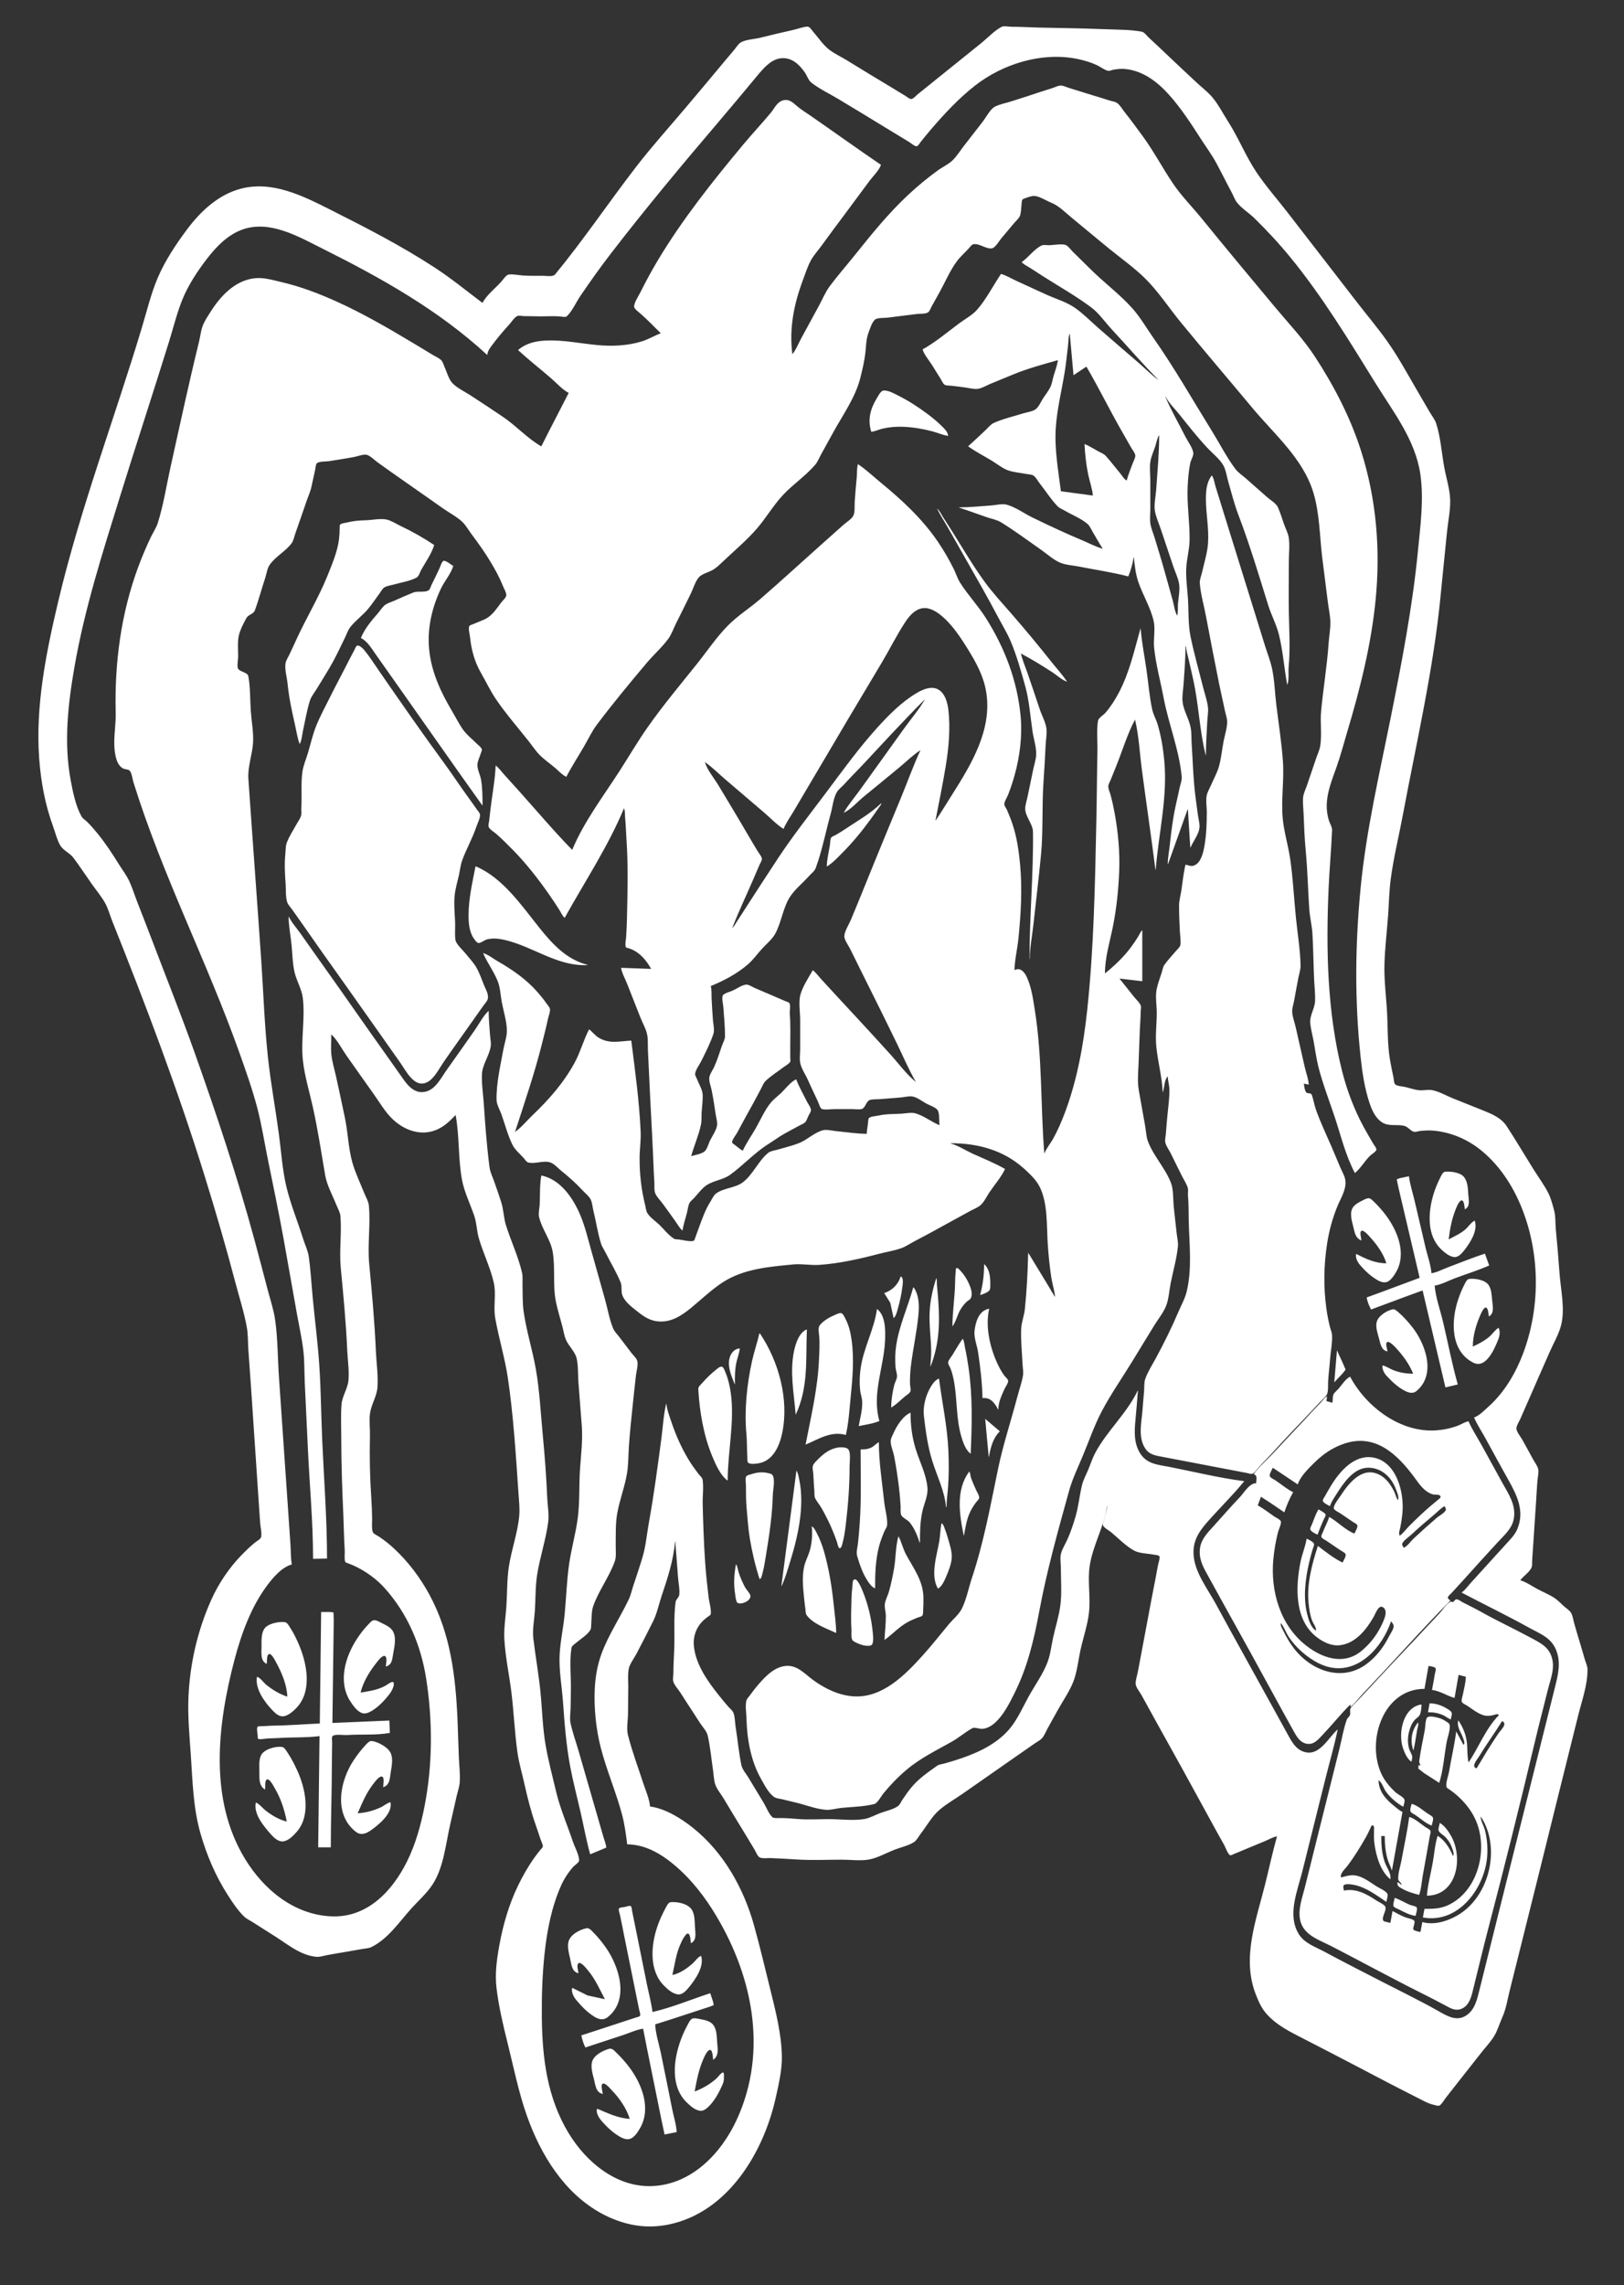 <?xml version="1.0" encoding="UTF-8" standalone="no"?>
<svg
   xmlns:dc="http://purl.org/dc/elements/1.1/"
   xmlns:cc="http://creativecommons.org/ns#"
   xmlns:rdf="http://www.w3.org/1999/02/22-rdf-syntax-ns#"
   xmlns:svg="http://www.w3.org/2000/svg"
   xmlns="http://www.w3.org/2000/svg"
   version="1.1"
   id="svg2"
   width="6048"
   height="8506"
   viewBox="0 0 6048 8506">
  <rect x="0" y="0" width="6048" height="8506" fill="#333333" stroke="none"/>
  <defs
     id="defs6" />
  <g
     id="g10">
    <path
       style="fill:#fff;stroke:none"
       d="m 1796.775,1127.585 c -59.16,-44.588 -115.8,-91.046 -178,-131.656 -124.74,-81.436 -258.11,-149.678 -391,-216.592 -101.164,-50.94 -214.493,-107.469 -331,-76.868 -83.501,21.932 -149.253,83.594 -199.873,151.116 -41.144,54.881 -82.16,116.73 -109.254,180 -25.273,59.015 -41.07,125.51 -59.593,187 -102.211,339.3 -229.353,672.92 -311.164,1018 -44.937,189.55 -85.364,389.19 -70.961,584.83 6.369,86.51 21.942,171.48 51.792,253.17 8.244,22.56 14.372,49.12 26.278,70 10.713,18.79 35.992,28.61 49.016,46 24.379,32.56 46.684,66.8 70.184,100 15.954,22.54 34.81,44.86 48.227,69 11.585,20.84 18.051,45.86 26.9,68 124.512,311.52 243.891,626.55 343.475,947 40.98,131.87 79.74,264.44 114.858,398 14.484,55.09 32.736,110.88 42.652,167 4.693,26.56 3.711,55.1 5.553,82 3.494,51.01 7.328,101.99 10.822,153 8.559,124.99 16.611,250.01 25.178,375 l 8,118 c 1.061,15.47 6.762,36.87 3.554,51.99 -1.59,7.49 -15.917,15.03 -21.643,19.61 -18.536,14.83 -35.423,31.42 -51.985,48.4 -45.63,46.78 -85.547,106.3 -112.154,166 -51.194,114.87 -79.323,236.43 -84.822,362 -3.134,71.58 3.985,145.64 8.872,217 6.646,97.06 8.603,194.6 35.516,289 23.315,81.77 56.667,160.47 102.882,232 17.432,26.98 36.671,56.35 59.98,78.67 9.68,9.28 23.519,15.37 34.711,22.67 27.774,18.13 56.1,35.42 84,53.35 47.422,30.49 93.209,69.01 151,73.98 11.87,1.02 26.31,-3.87 38,-6.06 23.27,-4.35 46.66,-8.28 70,-12.2 21.02,-3.52 41.98,-7.47 63,-11 10.46,-1.75 23.42,-2.23 33,-6.92 61.7,-30.24 102.12,-91.04 147.17,-141.49 26.53,-29.71 60.4,-59.48 81.87,-93 41.8,-65.25 48.27,-152.83 65.84,-227 7.89,-33.26 15.13,-66.68 22.77,-100 3.91,-17.04 10.68,-35.53 11.74,-53 1.84,-30.23 -2.03,-61.78 -3.35,-92 -2.04,-46.66 -2.96,-93.36 -5,-140 -7.09,-161.79 -25.76,-319.7 -104.35,-465 -34.44,-63.67 -78.73,-122.6 -131.69,-171.91 -17.35,-16.16 -36.34,-31.17 -56,-44.42 -6.24,-4.21 -21.34,-10.34 -23.72,-17.76 -4.46,-13.93 -2.11,-33.35 -2.28,-47.91 -0.31,-26.11 -1.3,-52.93 -3.09,-79 -5.26,-76.74 -6.81,-154.03 -4.92,-231 0.67,-27.4 -3.6,-56.89 0.31,-84 4.67,-32.41 25.21,-63.34 27.61,-96 3.24,-44.16 -3.94,-90.81 -5.87,-135 -4.76,-108.78 -14.55,-216.52 -24.87,-325 -6.82,-71.68 5.51,-145.3 -1.27,-217 -1.47,-15.49 -12.14,-33.55 -17.9,-48 -14.47,-36.3 -32.43,-73.46 -43.22,-111 -15.3,-53.23 -16.54,-111.7 -27.78,-166 -10.78,-52.06 -22.02,-104.07 -33.42,-156 -5.88,-26.74 -14.69,-54.77 -17.41,-82 -2.42,-24.18 -0.17,-49.7 -0.17,-74 22.37,20.5 39.28,54.09 56.72,79 33.71,48.16 67.9,96.01 101.86,144 19.75,27.93 37.99,58.99 61.4,84 49.04,52.4 123.34,78.46 189.02,39.4 21.09,-12.55 37.18,-28.82 54,-46.4 14.57,78.51 9.15,161.14 23.46,240 8.2,45.16 30.98,91.53 45.84,135 9.32,27.24 9.29,57.4 17.47,85 16.24,54.78 42.46,108.06 55.27,163.71 9.76,42.39 -2.1,89.44 5.42,132.29 13.11,74.7 36.01,147.97 47.11,223 20.87,140.98 29.62,285.08 39.34,427 1.92,28 5.59,59.02 2.92,87 -6.02,63 -28.61,124.51 -38.39,187 -7.67,48.98 -6.14,100.55 -9.53,150 -2.66,38.79 -9.47,80.18 -7.53,119 3.31,66.51 18.19,133.88 26.34,200 9.2,74.73 12.04,150.56 22.71,225 5.62,39.26 17.44,78.27 25.99,117 11.51,52.07 24.51,102.65 42.27,153 6.44,18.25 12.52,36.64 18.64,55 2.24,6.72 7.78,16.61 7.4,23.71 -0.24,4.44 -6.1,9.02 -8.73,12.29 -7.38,9.18 -14.72,18.42 -21.57,28 -23.91,33.44 -44.28,69.02 -62.17,106 -33.86,69.99 -55.91,146.65 -69.68,223 -9.38,51.98 -16.69,105.27 -10.29,158 8.39,69.26 24.44,137.41 41.34,205 22.45,89.8 41.01,183.76 72.06,271 51.82,145.6 138.93,287.75 278.31,363.31 35.67,19.34 74.16,33.72 114,41.69 44.97,8.99 91.08,8.3 136,-1 220.06,-45.57 353.12,-267.87 398.42,-473 11,-49.78 23.74,-103.74 22.57,-155 -1.89,-82.39 -22.95,-165.32 -42.62,-245 -19.76,-80.08 -38.85,-160.54 -60.95,-240 -38.62,-138.91 -113.79,-272.64 -227.42,-363.4 -44.16,-35.27 -102.72,-71.88 -160,-79.6 -2.37,-29.03 -16.36,-59.46 -25.33,-87 -19.25,-59.07 -41.7,-118.78 -56.91,-179 -6.16,-24.39 0.24,-55.04 0.24,-80 0,-33.05 1,-65.98 1,-99 0,-21.03 -1.96,-44.22 1.21,-65 2.86,-18.74 20.16,-41.23 29.01,-58 21.3,-40.37 42.24,-81.12 62.53,-122 14.12,-28.45 20.88,-61.9 30.92,-92 21.98,-65.95 44.81,-134.15 50.33,-204 h 1 c 3.45,43.66 7.03,87.31 10.09,131 1.5,21.44 7.09,45.62 4.8,67 -1.1,10.29 -12.33,16.69 -13.7,27 -7.83,58.64 -2.64,120.87 -5.23,180 -1.22,27.93 -2.96,56.01 -2.96,84 0,9.66 -2.65,20.47 -0.72,30 2.98,14.77 19.33,31.28 27.3,44 23.59,37.68 48.65,74.46 72.47,112 8.83,13.9 25.19,30.84 28.83,47 9.53,42.37 13.52,87.02 19.85,130 2.41,16.4 2.79,35.23 7.9,51 6.06,18.67 21.88,37.18 31.97,54 22.85,38.08 45.59,76.25 68.98,114 15.38,24.83 30.08,50.1 45.36,75 4.8,7.83 10.61,24.06 18.44,28.97 9.35,5.87 30.79,2.59 41.62,3.07 31.61,1.38 63.43,2.89 95,5.05 56.22,3.85 113.61,0.91 170,0.91 31.99,0 68.48,4.94 100,-0.33 32.55,-5.43 67.12,-25.5 98,-37.25 22.29,-8.47 50.74,-14.85 70.83,-27.64 9.93,-6.33 17.65,-21.52 24.82,-30.78 21.67,-28.01 42.53,-65.65 69.36,-88.68 27,-23.15 59.82,-41.65 88.99,-62.04 63.3,-44.23 126.74,-88.28 190,-132.56 24.29,-17.01 48.85,-33.66 73,-50.86 9.96,-7.09 23.66,-13.64 31.61,-22.95 8.25,-9.68 13.65,-23.75 19.7,-34.91 11.8,-21.77 24.07,-43.29 36,-65 19.33,-35.21 44.56,-70.73 59.48,-108 14.75,-36.82 19.02,-82.23 27.63,-121 10.1,-45.45 26.45,-92.73 31.41,-139 6.06,-56.65 -5.75,-115.55 2.47,-172 11.02,-75.63 53.57,-146.38 64.7,-222 h 1 c -2.26,16.76 -8.02,33.59 -12.13,50 -1.31,5.25 -5.76,14.69 -4.17,19.96 2.81,9.31 21.93,19.06 29.3,25.12 27.23,22.41 56.83,53.63 88,70.02 19.16,10.08 49.75,10.05 71,14.3 5.02,1 21.56,1.38 22.39,7.66 1.34,10.09 -4.39,23.91 -6.14,33.94 -5,28.73 -10.62,57.39 -16.25,86 -15.19,77.22 -28.9,154.73 -43.8,232 -5.08,26.32 -9.75,52.72 -15,79 -2.61,13.04 -8,28.72 -7.7,42 0.29,12.74 15.49,30.97 21.64,42 18.17,32.57 35.83,65.43 54,98 65.09,116.67 129.8,233.63 193.63,351 20.01,36.79 40.24,73.52 60.81,110 4.38,7.78 13.47,34.25 21.81,37.3 3.73,1.37 9.27,-2.33 12.61,-3.7 11.37,-4.63 22.68,-9.42 34,-14.18 27.95,-11.73 56.05,-23.11 84,-34.84 13.85,-5.82 29.21,-14.95 44,-17.58 -16.65,59.08 -29.49,119.45 -44.37,179 -33.04,132.16 -86.83,271.48 -36.05,406 9.28,24.6 21.53,52.82 38.75,72.99 39.72,46.51 94.64,71.9 147.67,99.27 65.37,33.74 130.94,67.19 196,101.52 74,39.05 148.27,77.84 223,115.47 19.76,9.95 37.26,20.55 59,25.33 5.31,1.16 15.91,5.5 20.91,2.65 8.72,-4.99 16.32,-19.33 22.44,-27.23 15.82,-20.44 31.87,-40.7 47.86,-61 28.6,-36.33 57.06,-72.77 85.79,-109 15.5,-19.54 33.64,-38.86 46.87,-60 13.53,-21.6 20.96,-48.75 31.44,-72 13.8,-30.62 18.94,-65.51 27.06,-98 l 44,-176 c 46.24,-184.93 92.33,-369.93 138,-555 24.28,-98.38 48.93,-196.69 73.5,-295 13.81,-55.23 35.07,-113.54 34.41,-171 -0.13,-11.05 -6.04,-23.5 -9.26,-34 -5.89,-19.26 -11.07,-38.75 -17,-58 -8.16,-26.56 -15.97,-53.28 -23.6,-80 -3.35,-11.76 -5.41,-28.78 -12.15,-38.99 -5.86,-8.87 -17.34,-16.02 -25.27,-23.06 -11.87,-10.54 -23.67,-23.35 -37,-31.98 -19.37,-12.55 -41.7,-21.3 -62,-32.28 -19.9,-10.76 -42.29,-26.42 -64,-32.69 11.24,-15.96 35.73,-30.66 42.4,-49 2.5,-6.89 1.19,-16.7 1.69,-24 l 4,-60 c 3.77,-54.99 7.23,-110.01 11,-165 1.73,-25.28 2.68,-50.78 5.08,-76 1.12,-11.78 5.4,-29.57 2.33,-41 -3.13,-11.65 -12.4,-23.45 -18.19,-34 -13.74,-25.01 -27.22,-50.19 -41.31,-75 -5.63,-9.91 -22.24,-30.59 -21.55,-42 0.64,-10.5 9.92,-24.42 14.24,-34 10.18,-22.56 20.04,-45.3 29.89,-68 26.5,-61.11 53.35,-122.08 80.28,-183 13.43,-30.37 31.85,-62.04 40.84,-94 17.65,-62.76 -0.15,-134.38 -4.61,-198 -3.84,-54.7 -8.7,-109.41 -13.92,-164 -2.18,-22.77 -0.25,-48.98 -6.47,-71 -5.67,-20.08 -11.38,-43.32 -20.69,-62 -15.73,-31.53 -37.96,-61.09 -56.58,-91 -32.98,-52.94 -64.8,-106.75 -98.87,-159 -20.78,-31.86 -56.06,-46.2 -89.56,-59.6 l -111,-44.4 c -24.41,-9.76 -52.13,-26.17 -78,-30.67 -15,-2.61 -30.82,1.69 -46,0.58 -18.66,-1.37 -37.73,-8.75 -56,-12.7 -8.51,-1.84 -29.44,-3 -35.27,-9.64 -4.73,-5.39 -4.49,-17.75 -5.94,-24.57 -4.37,-20.58 -8.63,-41.29 -12.37,-62 -11.45,-63.49 -8.1,-131.67 -12.51,-196 -3.66,-53.49 -10.21,-108.35 -8.9,-162 1.54,-62.6 9.62,-125.52 13.9,-188 2.96,-43.12 3.8,-87.13 9.38,-130 10.41,-79.97 30.24,-159.72 45.1,-239 50.77,-270.93 114.23,-542.57 140.78,-817 7.71,-79.69 16.03,-159.33 24,-239 3.8,-38.03 12.66,-78.83 11.7,-117 -1.01,-40.46 -15.25,-84.13 -22.45,-124 -9.42,-52.23 -13.27,-110.55 -29.64,-161 -4.85,-14.94 -16.48,-29.44 -24.36,-43 -16.27,-28.04 -32.72,-55.96 -49,-84 -34.42,-59.31 -67.98,-120.86 -107.46,-177 -36,-51.21 -77.1,-99.41 -115.31,-149 -84.89,-110.164 -170.41,-219.834 -255.3,-330 -38.84,-50.402 -82.12,-99.196 -117.6,-152 -40.56,-60.368 -67.63,-129.79 -107.06,-191 -18.66,-28.974 -35.65,-62.796 -58.02,-88.985 -16.48,-19.298 -38.09,-35.799 -56.67,-53.105 -38.45,-35.819 -77.02,-71.634 -115,-107.949 -21.49,-20.546 -43.25,-40.788 -65,-61.051 -6.9,-6.429 -16.3,-19.913 -26,-21.682 -46.15,-8.413 -96.22,-7.22 -143,-9.268 -80.25,-3.514 -160.67,-4.008 -241,-5.976 -33.62,-0.823 -67.36,-2.985 -101,-2.985 -9.96,0 -28.24,-4.218 -37,0.433 -27.85,14.795 -53.34,42.637 -78,62.367 -56.46,45.174 -112.54,90.826 -169,136 -21.4,17.12 -42.6,34.48 -64,51.599 -6.05,4.841 -17.17,17.81 -25,18.594 -6.25,0.625 -16.8,-8.621 -22,-11.804 -18.95,-11.608 -37.95,-23.15 -57,-34.588 -53.48,-32.107 -106.97,-64.326 -160,-97.177 -22.67,-14.046 -49.37,-25.897 -69.99,-42.803 -21.09,-17.299 -37.94,-43.209 -56.06,-63.621 -5.07,-5.716 -13.38,-20.118 -21.95,-19.641 -17,0.948 -35.35,8.517 -52,12.217 -41.75,9.276 -83.5,19.19 -125,29.551 -20.91,5.221 -53.81,6.206 -71.96,17.727 -8.3,5.267 -15.03,16.632 -21.29,24.145 -13.93,16.723 -28.06,33.278 -42,50 -46.22,55.466 -92.58,110.848 -139.17,166 -62.41,73.866 -127.9,146.417 -186.93,223 -101.7,131.934 -195.4,271.433 -301.32,399.98 -8.04,9.759 -32.59,5.02 -44.33,5.02 -24.9,0 -50.17,0.611 -75,-1.089 -16.72,-1.145 -36.39,-5.579 -53,-3.723 -9.63,1.075 -21.2,18.908 -27.29,25.812 -22.12,25.082 -55.24,50.14 -70.71,80 m 3693,4149 c 11.52,27.67 29.4,53.65 43.69,80 27.38,50.51 55.18,100.83 83.17,151 32.65,58.53 62.09,116.6 34.13,184 -9.56,23.04 -27.41,39.83 -43.82,58 -23.25,25.74 -46.73,51.27 -70,77 -19.94,22.05 -40.11,43.9 -60,66 -10.32,11.46 -20.55,26.11 -33.17,35 v 1 c 83.08,43.71 167.9,84.63 250,130.14 41.05,22.76 81.88,36.13 101.14,82.86 19.66,47.7 7.13,94.4 -4.77,142 l -41.47,166 c -62.24,248.94 -124.28,498.02 -186.53,747 -17.41,69.67 -34.58,139.34 -52,209 -8.96,35.86 -16.93,75.7 -50.37,97.3 -35.84,23.16 -71.6,1.09 -104,-17.3 -66.16,-37.55 -135.39,-70.84 -203,-105.74 -73.09,-37.73 -146.65,-74.82 -219,-113.95 -34.45,-18.63 -75.41,-31.43 -96.94,-66.31 -43.8,-70.97 -5.21,-159.91 13.07,-233 28.99,-115.99 57.75,-232.01 86.74,-348 15.04,-60.16 32.6,-120.27 45.13,-181 -35.27,30.51 -67.06,100.46 -124,83.96 -30.92,-8.96 -45.85,-35.63 -60.31,-61.96 -19.6,-35.7 -39.39,-71.3 -59,-107 -69.8,-127.1 -140.89,-253.52 -210,-381 -31.17,-57.5 -80.7,-119.64 -83.65,-187 -2.53,-57.7 28.32,-93.68 64.79,-134 41.17,-45.52 85.42,-89.42 124.17,-137 -92.52,-11.95 -185.47,-34.61 -277,-52.8 -43.09,-8.56 -85.48,-9.95 -110.94,-51.2 -23.87,-38.68 -21.36,-81.83 -17.23,-125 3.43,-35.93 6.33,-72.01 9.17,-108 h -1 c -39.72,83.94 -113.94,149.51 -157.68,231 -10.81,20.15 -17.9,42.92 -26.74,64 -7.58,18.06 -18.03,36.96 -22.68,56 -9.53,39.04 -12.97,79.13 -24.32,118 -8.23,28.15 -17.65,56.12 -29.44,83 -7.68,17.5 -19.44,35.62 -24.51,54 -4.44,16.15 -0.63,38.24 -0.63,55 0,45.73 4.15,95.74 -2.3,141 -5.55,38.89 -17.76,77.65 -26.28,116 -6.75,30.39 -10.32,64.97 -21.54,94 -17.04,44.1 -47.79,86.51 -70.57,128 -20.66,37.61 -38.9,79.23 -65.52,113 -45.41,57.61 -113.88,91.08 -181.79,114.66 -21.1,7.32 -42.52,13.79 -64,19.91 -8.96,2.56 -21.34,3.38 -29,8.85 -34.38,24.54 -68.6,47.73 -95.75,80.58 -12.09,14.63 -22.96,30.23 -33.51,46 -4.72,7.06 -9.1,18.03 -15.95,23.18 -17.1,12.87 -46.74,18.77 -66.79,26.4 -18.66,7.1 -39.3,18.81 -59,22.09 -41.55,6.94 -89.82,0.33 -132,0.33 -39.62,0 -80.58,2.92 -120,-0.83 -20.58,-1.96 -42.33,-3.15 -63,-3.17 -6.22,0 -21.62,1.35 -26.47,-2.6 -13.45,-10.97 -23.36,-37.45 -32.33,-52.4 -19.23,-32.06 -38.48,-64.12 -58.01,-96 -8.13,-13.27 -22.4,-29.71 -25.71,-45 -10.17,-46.87 -13.99,-95.65 -21.73,-143 -2.69,-16.46 -2.02,-37.57 -8.31,-53 -3.33,-8.15 -12.61,-15.48 -18.39,-22 -12.11,-13.64 -23.66,-27.76 -35.05,-42 -42.15,-52.69 -87.24,-115.75 -93.83,-185 -2.97,-31.16 6.55,-62.36 27.12,-86 7.57,-8.7 16.4,-16.09 25.71,-22.85 3.59,-2.6 9.71,-5.22 10.25,-10.16 2.05,-18.51 -5.87,-42.38 -8.09,-60.99 -5.3,-44.23 -10.03,-88.59 -13.07,-133 -4.91,-71.59 -7.26,-143.28 -9.06,-215.04 -0.74,-29.29 3.99,-60.99 -0.17,-89.96 -1.21,-8.38 -11.29,-16.45 -16.23,-23 -12.97,-17.18 -25.53,-34.54 -36.63,-53 -26.78,-44.54 -47.58,-91.74 -64,-141 -6.91,-20.73 -16.21,-44.13 -18,-66 h -1 c -9.69,40.22 -11.89,83.96 -17.28,125 -14.02,106.6 -28.21,213.19 -47.3,319 -7.45,41.31 -11.2,85.77 -23.14,126 -10.45,35.21 -22.33,70.16 -33.95,105 -5.78,17.36 -9.74,36.47 -17.59,53 -32.24,67.85 -75.79,132.38 -101.69,203 -15.42,42.07 -23.06,87.36 -25.01,132 -3.12,71.3 4.7,147.77 22.44,217 21.76,84.92 57.46,166.22 79.79,251 9.23,35.08 14.18,73.03 18.73,109 55.94,0 107.92,25.12 152,58.13 65.66,49.16 120.21,113.79 164.05,182.87 148.24,233.59 211.7,522.85 92.26,783 -57.87,126.06 -167.98,241.55 -314.31,247.96 -133.39,5.84 -246.45,-88.65 -312.2,-196.96 -80.1,-131.95 -98.19,-279.86 -99.8,-431 -0.85,-79.19 1.73,-158.18 10.17,-237 9.27,-86.63 26.07,-174.08 61.69,-254 11.2,-25.12 26.6,-48.28 44.56,-69 4.75,-5.47 22.52,-16.8 22.5,-24.01 -0.04,-21.53 -16.76,-50.51 -23.59,-70.99 -20.3,-60.9 -47.31,-122.57 -62.09,-185 -13.39,-56.55 -28.65,-113.79 -38.78,-171 -11.62,-65.66 -12.99,-134.64 -19.63,-201 -6.66,-66.53 -18.68,-132.6 -26.54,-199 -3.77,-31.8 3.43,-68.08 5.62,-100 3.07,-44.82 1.61,-91.61 8.53,-136 10.3,-66.1 32.59,-130.69 41.26,-197 3.74,-28.65 -2.39,-62.08 -3.66,-91 -3.35,-76.44 -8.84,-152.79 -16.21,-229 -7.99,-82.56 -11.84,-168.35 -26.29,-250 -12.62,-71.26 -35.03,-141.38 -45.24,-213 -4.74,-33.23 -3.46,-69.43 -4.29,-103 -0.32,-13.13 1.34,-28.17 -1.54,-41 -13.55,-60.32 -41.69,-118.94 -60.12,-178 -8.69,-27.85 -8.71,-58.28 -17.71,-86 -8.46,-26.06 -17.29,-52.26 -26.69,-78 -5.86,-16.04 -14.42,-34.04 -16.66,-51 -10.31,-78.15 -16,-157.47 -21.38,-236 -2.51,-36.59 -8.65,-75.37 -6.87,-112 1.71,-35.06 27.69,-68.3 32.62,-103 1.81,-12.76 -1.69,-28.13 -2.57,-41 -2.06,-30.09 -5.09,-60.84 -5.09,-91 -20.49,18.73 -35.78,49.23 -51.72,72 -34.85,49.79 -69.84,99.52 -105.14,149 -20.88,29.27 -40.76,72.01 -79.14,80.33 -35.46,7.69 -60.57,-16.7 -79.42,-43.33 -22.41,-31.65 -44.61,-63.45 -67.16,-95 -79.96,-111.85 -157.88,-225.15 -237.84,-337 -27.3,-38.19 -54.05,-76.77 -81.289,-115 -13.821,-19.4 -32.081,-39.51 -42.291,-61 h -1 c 0.023,34.4 7.408,69.76 10.831,104 3.357,33.57 3.683,70.16 11.405,103 7.431,31.6 26.679,62.84 30.58,95 9.294,76.62 -7.861,156.24 0.358,233 6.225,58.14 24.846,117.85 37.406,175 18.34,83.52 31.24,167.72 45.5,252 6.27,37.02 27.98,76.14 41.92,111 4.95,12.38 13.81,27.67 14.91,41 5.24,63.95 -4.83,129.02 1.26,193 9.62,101.12 19.43,201.59 23.87,303 1.65,37.63 7.9,77.39 4.87,115 -2.48,30.64 -23.35,59.31 -25.82,90 -3.26,40.62 -1.09,82.25 -1.09,123 0,98.29 3.66,195.88 7.96,294 1.83,41.66 2.1,83.42 4.95,125 0.91,13.27 -2.18,30.12 1.41,42.89 1.26,4.51 7.85,5.63 11.68,7.06 11.18,4.17 22.38,8.87 33,14.31 36.83,18.88 73,44.98 100.83,75.74 86.9,96.04 136.98,213.56 156.75,341 24.15,155.76 23.89,319.16 -6.58,474 -13.88,70.52 -33.49,141.47 -65.75,206 -55.19,110.38 -148.37,208.78 -281.25,202.96 -138.183,-6.05 -250.827,-98.72 -320.811,-212.96 -136.023,-222.05 -103.225,-500.81 -40.073,-741 25.355,-96.43 61.771,-197.56 122.011,-278 22.356,-29.85 54.19,-67.69 91.873,-78 -4.387,-23.63 -3.448,-49.04 -5.089,-73 l -11,-161 c -10.547,-154 -21.275,-308 -31.822,-462 -4.863,-71.02 -4.324,-144.55 -14.389,-215 -5.345,-37.41 -18.208,-75.46 -27.816,-112 -16.137,-61.38 -32.143,-122.74 -48.733,-184 -64.08,-236.6 -141.686,-469.16 -223.843,-700 -48.884,-137.35 -103.057,-272.76 -154.884,-409 -19.57,-51.45 -39.731,-102.67 -59.613,-154 -9.849,-25.43 -18.01,-52.48 -29.942,-77 -9.66,-19.85 -23.78,-38.27 -35.445,-57 -25.229,-40.51 -51.563,-81.05 -81.848,-118 -11.923,-14.55 -24.243,-28.73 -37.576,-42 -6.709,-6.68 -16.95,-12.67 -21.583,-21 -21.589,-38.86 -31.915,-90.7 -40.028,-134 -26.069,-139.13 -10.178,-282.64 13.861,-421 37.548,-216.12 103.808,-423.1 168.725,-632 60.285,-193.99 123.714,-387 184,-581 16.014,-51.53 29.221,-106 49.478,-156 21.598,-53.317 56.87,-106.66 91.896,-152 35.159,-45.512 77.965,-89.759 133.651,-108.921 101.503,-34.929 208.23,27.789 296,71.674 220.27,110.137 431.89,228.497 614,396.247 0.13,-14.88 11.59,-28.59 20.13,-40 19.25,-25.71 40.05,-50.36 61.78,-74 8.05,-8.74 19.03,-26.98 30.18,-31.4 6.99,-2.76 16.64,0.36 23.91,0.4 21.05,0.1 41.95,1 63,1 23.17,0 46.89,-1.49 70,0.09 6.37,0.44 22.37,4.3 27.24,-0.42 20.1,-19.5 34.42,-52.39 50.26,-75.67 36.01,-52.912 73.08,-105.291 112.15,-156 130.15,-168.913 266.72,-332.743 405.08,-495 47.41,-55.596 94.12,-111.842 140.86,-168 22.66,-27.229 51.28,-61.954 89.41,-65.829 39.72,-4.037 69.04,23.881 89.67,54.829 6.92,10.388 12.64,27.71 22.37,35.391 29.79,23.513 67.39,41.267 99.96,60.809 63.84,38.302 127.53,76.937 191,115.861 24.6,15.086 49.27,30.068 74,44.939 6.52,3.92 20.16,16.32 27.91,15.748 5.36,-0.396 11.59,-11.867 14.69,-15.748 12.95,-16.185 26.01,-32.29 39.53,-48 50.32,-58.472 102.84,-115.026 163.87,-162.576 103.59,-80.705 248.07,-125.164 379,-98.975 24.9,4.982 49.85,12.291 73,22.86 13.26,6.056 27.86,17.742 41.71,21.397 6.16,1.622 16.06,-2.968 22.29,-4.092 13.58,-2.448 28.22,-3.755 42,-2.444 65.54,6.235 118.79,46.264 161.83,93.83 46.16,51.018 83.71,109.326 120.86,167 18.96,29.435 40.34,58.198 57,89 19.51,36.057 37.5,72.937 57,109 6.71,12.41 11.87,27.99 20.7,38.985 17.21,21.416 43.85,37.75 63.61,57.03 47.14,45.981 91.8,94.012 133.58,144.985 120.36,146.86 219.05,309.94 318.84,471 66.16,106.78 147.28,209.52 166.15,337 13.61,91.92 0.5,190.04 -8.4,282 -20.37,210.56 -60.19,416.72 -101.72,624 -42.2,210.63 -91.55,420.77 -112.28,635 -20.37,210.55 -22.55,418.47 0,629 6.18,57.73 14.92,116.82 33.5,172 8.92,26.49 22.02,55.68 46.33,71.3 25.53,16.4 55.38,6.11 83,13.18 14.17,3.62 22.67,18.43 35,21.75 6.81,1.83 17.92,-2.37 25,-3.06 15.9,-1.54 33.05,-2.52 49,-1 68.35,6.51 130.54,33.94 183,78.25 69.33,58.57 118.6,138.2 150.42,222.58 63.6,168.61 63.03,362.7 -1,531 -27.07,71.17 -68.58,141.76 -125.42,193.17 -16.2,14.65 -35.21,34.95 -56,42.83 m -2539,-3958 c -12.42,-96.16 5.72,-186.48 39.58,-277 9.16,-24.495 17.42,-51.162 30.3,-74 10.6,-18.804 26.07,-35.512 38.7,-53 28.62,-39.644 57.96,-78.874 87.29,-118 30.88,-41.182 61.15,-82.801 92,-124 12.86,-17.164 35.4,-38.708 42.13,-59 -88.68,-60.326 -175.82,-122.964 -264,-184.024 -15.23,-10.548 -31.77,-20.441 -46,-32.301 -15.73,-13.108 -30.22,-29.589 -53,-24.172 -24.46,5.816 -32.77,29.203 -47.15,46.497 -33.56,40.372 -69.66,78.629 -103.26,119 -114.08,137.067 -225.46,276.79 -317.39,430 -23.49,39.146 -45.03,79.169 -65.45,120 -7.04,14.08 -22.31,36.21 -23.21,52 -0.51,8.81 18.76,22.29 24.88,27.75 25.75,22.92 50.21,47.87 74.58,72.25 -23.81,8.67 -45.42,22.33 -70,29.97 -53.48,16.63 -111.59,19.14 -167,13.86 -62.91,-5.99 -126.75,-19.64 -190,-16.87 -37.69,1.65 -74.62,9.62 -104,35.04 v 1 c 38.9,35.84 80.9,68.62 121,103.13 20.6,17.73 42.91,43.39 67,55.87 l -76.25,148 -25.75,51 c -51.22,-29.19 -93.14,-76.24 -142,-109.33 -40.36,-27.34 -81.05,-54.36 -122,-80.81 -21.03,-13.59 -49.42,-27.03 -66.79,-45.04 -14.26,-14.8 -22.31,-45.1 -30.9,-63.82 -3.13,-6.81 -5.87,-17.32 -11.53,-22.39 -10.05,-8.99 -24.33,-14.94 -35.78,-22.03 -25.8,-15.98 -51.98,-31.37 -78,-46.98 -87.49,-52.49 -176.17,-103.4 -269,-145.91 -69.46,-31.802 -141.422,-59.23 -216,-76.341 -32.677,-7.498 -63.023,-17.139 -97,-13.063 -71.947,8.63 -125.184,65.614 -162.053,123.714 -10.462,16.49 -22.341,33.73 -29.483,52 -7.316,18.72 -9.299,40.49 -14.09,60 -37.956,154.57 -71.441,310.62 -105.95,466 -15.303,68.9 -26.373,141.72 -47.644,209 -5.991,18.95 -18.499,37.01 -26.999,55 -16.381,34.68 -31.43,70.05 -44.831,106 -65.127,174.69 -89.512,359.43 -84.965,545 1.307,53.32 -11.996,106.92 -0.774,160 3.81,18.02 10.623,38.23 27.789,47.69 6.763,3.72 19.209,3.04 24.49,7.9 8.362,7.7 11.109,32.55 14.485,43.41 107.128,344.73 273.467,666.4 394.333,1006 24.105,67.73 48.462,136.45 66.808,206 15.623,59.23 25.297,120.93 37.333,181 20.572,102.67 42.388,204.94 60.975,308 16.886,93.63 33.12,187.37 50,281 7.949,44.09 18.025,88.52 23.29,133 4.666,39.41 3.588,80.33 5.326,120 3.39,77.34 7.61,154.63 11,232 6.17,140.94 19.96,282.92 19.96,424 l 52,-1 c 0,-147.08 -11.53,-295.08 -17.96,-442 -4.11,-93.88 -4.71,-188.25 -11.13,-282 -5.53,-80.76 -15.94,-161.42 -23.74,-242 -5.11,-52.81 -7.74,-106.49 -15.38,-159 -3.16,-21.74 -14.24,-44.01 -20.764,-65 -19.911,-64.07 -46.42,-127.79 -62.127,-193 -15.277,-63.42 -19.469,-132.33 -28.181,-197 -12.75,-94.64 -30.238,-189.08 -40.552,-284 -13.109,-120.63 -16.965,-242.94 -25.255,-364 -15.411,-225.03 -32.41,-449.96 -47.822,-675 -3.067,-44.79 15.25,-91.27 17.536,-136 1.935,-37.86 -5.942,-78.17 -8.536,-116 -2.897,-42.28 -1.351,-88.38 -9.317,-129.96 -2.95,-15.4 -36.495,-15.72 -39.365,-31.05 -2.472,-13.22 1.527,-29.53 1.592,-42.99 0.116,-24.1 -2.857,-53.52 2.53,-77 4.762,-20.75 18.294,-47.48 28.885,-65.99 6.803,-11.88 25.661,-13.86 30.567,-27.01 14.759,-39.57 25.328,-80.93 38.686,-121 4.887,-14.66 7.47,-35.15 16.035,-48 21.252,-31.88 60.354,-51.08 82.799,-82 6.77,-9.33 9.389,-24.15 13.155,-35 14.117,-40.67 28.464,-81.25 42.344,-122 5.93,-17.4 14.24,-34.99 18,-53 4.39,-21.04 9.25,-41.99 13.79,-63 1.35,-6.25 1.84,-19.97 6.72,-24.4 8,-7.25 34.79,-5.93 45.49,-7.68 31.41,-5.15 62.73,-9.69 94,-15.72 12.84,-2.48 31.04,-9.97 44,-8.25 13,1.72 31.33,20.58 42,28.19 33.24,23.72 66.43,47.59 100,70.84 48.85,33.82 97.29,68.27 146,102.3 22.57,15.77 50,29.88 69.91,48.9 13.35,12.77 23.42,31.03 34.46,45.82 24.91,33.36 48.67,66.3 70.08,102 17.74,29.59 33.54,57.98 46.35,90 3.81,9.54 13.14,24.74 12.9,35 -0.19,8.28 -13.89,20.6 -18.82,27 -20.6,26.75 -35.06,51.86 -66.88,64.99 -13.01,5.37 -26.05,10.65 -39,16.16 -4.05,1.72 -12.27,3.27 -13.68,8.06 -3.37,11.39 2.33,30.02 3.51,41.79 4.37,43.74 16.71,89.55 38.75,128 19.3,33.66 36.34,69.93 58.17,102 37.52,55.15 82.77,106.59 124.04,159 11.92,15.14 22.86,32.14 36.3,45.96 17.6,18.1 39.5,33.3 58.91,49.45 12.8,10.66 26.78,26.81 42,33.59 20.46,-38.85 44.54,-76.03 66.58,-114 15.28,-26.34 29,-55.67 47.32,-80 59.22,-78.68 123.03,-155.73 186.54,-231 25.44,-30.15 56.39,-57.14 79.63,-89 11.91,-16.32 19.14,-37.92 28.18,-56 18.62,-37.25 37.35,-74.51 55.49,-112 9.01,-18.63 16.91,-46.31 30.9,-61.61 9.84,-10.78 32.31,-17.11 45.36,-23.64 16.65,-8.32 28.6,-19.98 42,-32.79 42.62,-40.75 90.32,-80.2 128.7,-124.96 33.63,-39.23 60.25,-85.14 95.39,-123 37.56,-40.46 85.59,-72.15 121.38,-114.17 9,-10.57 14.63,-25.72 21.39,-37.83 14.28,-25.59 28.48,-51.24 42.45,-77 36.24,-66.85 85.26,-133.86 103.79,-208 7.57,-30.25 14.9,-61.01 18.61,-92 3.18,-26.49 2.43,-51.5 12.1,-77 5.5,-14.51 12,-36.84 23.57,-47.68 8.15,-7.64 35.6,-6.15 46.62,-7.48 36.35,-4.35 72.7,-8.83 109,-13.56 11.08,-1.44 33.31,0.19 42.47,-6.27 6.05,-4.26 9.65,-15.68 13.25,-22.01 10.36,-18.23 20.49,-36.62 30.59,-55 20.19,-36.769 38.28,-79.369 63.3,-113 12.51,-16.816 29.19,-31.661 43.48,-47 4.11,-4.417 11,-14.635 16.92,-16.223 21.57,-5.784 49.07,19.374 70.99,14.866 11.88,-2.443 26.89,-28.546 34.58,-37.643 l 48.84,-58 c 6.4,-7.576 17.26,-16.479 20.44,-26 4.63,-13.881 4.25,-31.467 5.98,-46 0.77,-6.389 0.12,-13.883 7.16,-16.521 10.74,-4.019 28.54,-11.328 40,-10.764 19.01,0.936 44.24,17.582 62,24.684 29.53,11.813 52.59,36.165 77,56.177 46.47,38.093 92.37,76.908 139,114.813 45.28,36.812 95.72,72.405 136.96,113.651 48.08,48.074 87.35,108.35 130.46,160.96 87.58,106.85 177.61,211.81 265.99,318 81.99,98.5 189.72,189.35 227.87,316 23.64,78.49 23.21,160.25 32.88,241 6.63,55.38 14.36,110.62 21,166 2.91,24.33 8.79,49.52 9.38,74 0.65,26.37 -4.61,53.69 -6.45,80 -5.92,84.48 -19.86,167.72 -27.92,252 -4.11,43.01 3.6,88.4 -3.5,131 -2.52,15.18 -10.14,30.42 -15,45 -11.14,33.4 -22.87,66.6 -34,100 -4.72,14.15 -12.89,30.18 -14.5,45 -2.15,19.84 1.05,42.03 1.79,62 1.72,46.15 3.49,91 7.87,137 6.89,72.38 8.29,145.46 13.26,218 2.11,30.82 10.07,61.2 11.83,92.01 3.2,55.93 3.67,112.01 6.12,167.99 1.2,27.33 4.8,55.66 3.49,83 -1.23,25.87 -20.13,53.19 -18,79 1.95,23.6 8.84,47.68 13.05,71 5.56,30.83 9.69,62.62 17.32,93 15.82,63.02 40.28,125.32 60.77,187 23.13,69.66 40.62,143.88 75.33,209 21.41,-17.43 36.67,-45.52 57,-64.96 5.21,-4.98 22.03,-14.77 22.98,-22.08 0.82,-6.3 -9.19,-17.58 -12.26,-22.96 -11.79,-20.68 -24.08,-41.05 -35.41,-62 -35.19,-65.06 -61.79,-135.34 -79.94,-207 -55.91,-220.8 -60.24,-454.68 -50.33,-681 3.15,-72.05 9.89,-143.97 12.92,-216 0.52,-12.25 -7.93,-24.47 -11.62,-36 -5.9,-18.47 -8.8,-38.62 -8.33,-58 1.22,-49.5 20.12,-95.12 36.45,-141 15.25,-42.85 26.75,-87.44 39.82,-131 47.83,-159.43 88.96,-323.07 105.55,-489 18.83,-188.29 3.64,-377.1 -54.17,-558 -39.83,-124.63 -100.71,-241.76 -172.16,-351 -42.92,-65.61 -99.21,-124.82 -149.42,-185 -90.6,-108.583 -181.27,-217.271 -270.47,-327 -35.01,-43.063 -75.81,-84.126 -107.02,-130 -39.89,-58.633 -72.51,-121.558 -114.71,-179 -21.48,-29.249 -42.82,-58.629 -65.48,-87 -8.7,-10.895 -17.6,-26.886 -28.84,-35.156 -7.12,-5.242 -19.2,-6.518 -27.56,-9.188 -21.59,-6.891 -43.25,-13.714 -65,-20.08 -28.13,-8.233 -55.87,-17.766 -84,-26 -10.31,-3.017 -23.21,-9.93 -34,-9.786 -9.01,0.119 -19.51,5.716 -28,8.543 -17.93,5.972 -36.07,11.355 -54,17.334 -35.2,11.734 -70.56,23.291 -106,34.308 -18.23,5.666 -40.07,9.687 -56.96,18.583 -17.22,9.066 -33.06,40.039 -44.92,55.442 -23.69,30.768 -47.76,61.245 -71.47,92 -13.08,16.967 -25.39,36.95 -40.74,51.896 -15.52,15.112 -38.3,25.469 -55.91,38.256 -38.17,27.71 -74.5,57.796 -109,89.937 -73.41,68.382 -136.82,146.71 -199.4,224.911 -30.72,38.383 -63.46,75.681 -92.93,115 -16.53,22.048 -27.88,49.78 -40.98,74 -22.02,40.72 -44.35,81.28 -66.38,122 -10.11,18.69 -18.83,41.59 -32.31,58 m 854,-343 c 7.21,8.718 20.42,14.854 30,20.808 16.84,10.463 33.26,21.626 50,32.245 59.41,37.682 122.66,73.447 179,115.557 28.53,21.32 51.82,55.33 76.09,81.39 58.38,62.69 114.43,128.35 174.91,189 -25.9,-18.03 -49.16,-42.01 -73,-62.72 -50.57,-43.92 -101.72,-87.19 -152,-131.44 -27.93,-24.57 -55.59,-52.79 -86,-74.21 -31.47,-22.16 -74.99,-34.87 -110,-50.939 l -109,-50 c -18.45,-8.469 -37.49,-20.069 -57,-25.691 -29.22,43.317 -54.98,94.68 -89.52,133.83 -17.67,20.02 -46.12,35.03 -67.48,51.04 -43.7,32.76 -87.17,69.5 -135,96.13 5.76,19.59 23.43,39.72 34.32,57 11.1,17.62 22.09,35.32 33.1,53 3.88,6.23 8.45,17.9 14.91,21.68 5.95,3.48 16.89,2.76 23.67,3.49 16.67,1.78 33.37,3.95 50,6.11 15.25,1.99 34.77,7.63 50,5.51 15.14,-2.11 31.92,-12.46 46,-18.37 28.58,-11.99 57.34,-23.59 86,-35.41 53.36,-22.02 110.47,-37.25 166,-53.01 -3.11,21.11 -11.46,42.47 -17.29,63 -3.38,11.89 -5.24,25.91 -10.71,37 -7.25,14.73 -18.24,28.22 -27.14,42 -7.8,12.07 -15.94,31.3 -27.19,40.3 -10.89,8.71 -33.34,11.58 -46.67,15.73 -35.95,11.17 -75.71,20.31 -110,35.77 -11.72,5.28 -21.68,18.43 -31,27.11 -21.22,19.76 -42.17,40.01 -64,59.09 v 1 c 27.86,20.24 59.64,36.06 89,54.06 18.41,11.29 38.68,27.84 59,35.1 21.42,7.66 46.69,9.18 69,13.64 7.48,1.5 18.19,1.5 24.83,5.36 9.94,5.8 18.05,21.86 25.17,30.84 21.68,27.34 41.34,58.76 65.61,83.79 6.8,7.01 18.01,11.3 26.39,16.22 27.08,15.91 62.4,29.61 85.9,50.37 7.89,6.97 12.92,19.64 18.3,28.62 12.55,20.97 24.31,42.61 37.8,63 -26.17,-7.16 -51.97,-21.07 -77,-31.58 -62.83,-26.36 -123.74,-54.84 -185,-84.68 -30.52,-14.86 -64.2,-39.58 -97,-48.09 -15.85,-4.11 -39.65,2.14 -56,3.26 -39.71,2.72 -80.2,7.09 -120,7.09 v 1 c 34.53,11.24 68.7,23.75 103,35.66 16.79,5.82 37.87,9.55 53,18.9 50.96,31.49 99.89,67.84 149,102.16 22.04,15.4 46.2,37.7 71,48.06 21.95,9.17 50.65,10.55 74,15.22 59.73,11.94 121.03,20.74 180,36 8.97,-20.85 16.7,-48.54 20,-71 h 1 c 2.25,28.4 6.85,64.05 16.08,91 16.59,48.44 46.12,96.1 57.39,146 7,30.99 -1.48,67.21 1.7,99 6.23,62.32 23.83,125.43 35.44,187 18.56,98.41 58.14,193.43 67.38,294 1.09,11.88 -4.45,26.43 -7.11,38 -5.35,23.29 -10.3,46.67 -15.46,70 -10.56,47.84 -16.38,95.33 -21.59,144 -2.57,24.04 -7.76,48.81 -7.83,73 h 1 l 73,-204 h 1 l 5.91,96 3.09,46 h 1 c 9.2,-22.1 29.2,-47.4 32.79,-71 2.32,-15.29 -3.52,-34.7 -5.51,-50 -4.5,-34.58 -9.8,-69.28 -13.11,-104 -5.03,-52.78 -6.46,-106.1 -10.08,-159 -1.37,-19.95 -0.01,-41.33 -3.55,-61 -5.92,-32.87 -26.53,-63.82 -30.35,-97 -2.4,-20.83 2.29,-45.06 3.72,-66 3.17,-46.31 7.09,-93.58 7.09,-140 h 2 c 0.67,15.53 6.22,31.83 9.58,47 8,36.23 17.18,72.5 23.81,109 14.85,81.83 19.72,167.27 39.61,248 h 1 c 0,-41.3 3.23,-82.75 5.04,-124 0.76,-17.31 4.68,-36.81 2.65,-54 -3.04,-25.63 -12.55,-51.95 -18.82,-77 -15.52,-62.1 -33.37,-124.3 -46.2,-187 -9.26,-45.22 -6.43,-95.94 -9.58,-142 -2.53,-36.9 -8.25,-76.23 -6.16,-113.17 1.95,-34.29 11.85,-68.48 12.36,-102.83 0.98,-65.91 -10.16,-131.62 -7.25,-198 1.3,-29.8 3.8,-59.68 9.76,-89 2.17,-10.66 12.71,-27.74 11.35,-38 -2.55,-19.24 -21.19,-43.58 -29.9,-61 -24.53,-49.04 -53.17,-97.37 -74.25,-148 h 1 c 12.02,23.55 34.67,45.34 51.2,66 33.54,41.92 66.29,83.7 102.89,123 19.15,20.57 47.3,42.53 61.1,67 9.01,15.99 12.19,39.31 17.23,57 12.17,42.66 23.23,86.54 39,128 41.91,110.17 75.63,222.46 110.61,335 11.46,36.88 30.85,72.71 40.07,110 15.08,60.95 19.27,125.28 30.9,187 7.68,-18.3 3.28,-47.17 5.17,-67 6.23,-65.48 2.25,-132.32 0.84,-198 -1.39,-65.27 -0.01,-130.72 -0.01,-196 0,-28.14 3.71,-59.17 -0.3,-87 -2.22,-15.39 -10.65,-31.44 -16.02,-46 -8.27,-22.44 -14.81,-46.25 -24.78,-67.99 -6.47,-14.08 -28.37,-26.83 -39.9,-37.06 -25.93,-23.01 -51.98,-45.89 -78,-68.79 -12.91,-11.37 -29.82,-22.49 -40.21,-36.2 -31.72,-41.86 -56.54,-91.29 -84.21,-135.96 -73.22,-118.17 -141.9,-239.29 -221.86,-353 -24.71,-35.14 -47.45,-74.82 -75.9,-107 -47.57,-53.8 -107.94,-98.122 -158.82,-149 -21.82,-21.824 -44.16,-43.162 -66,-65 -7.17,-7.167 -17.64,-22.589 -28.01,-24.722 -18.46,-3.793 -42.07,1.721 -60.99,1.722 -7.51,0 -19.14,-2.172 -26,1.175 -27.62,13.48 -48.74,44.243 -74,61.825 m 179,266 14,155 48,-32 c 44.22,75.7 83.2,154.66 126.42,231 13.23,23.36 26.57,46.67 39.86,70 4.67,8.19 14.49,19.59 15.75,29 1.14,8.59 -6.61,22 -9.61,30 -7.82,20.94 -16.54,42.44 -22.42,64 -9.69,-4.72 -17.55,-18.75 -24.41,-27 -17.67,-21.23 -34.52,-43.36 -52.88,-64 -7.22,-8.12 -18.29,-12.21 -27.71,-17.31 -17.06,-9.23 -34.11,-20.2 -52,-27.69 1.63,37.9 6.31,78.91 14.21,116 5.3,24.89 14.77,50.62 16.79,76 l -119,-16 c -10,-79.11 -24.43,-157.83 -18.91,-238 4.66,-67.71 21.76,-137.01 32.83,-204 5.53,-33.47 8.42,-67.37 12.8,-101 1.73,-13.31 0.45,-31.88 6.28,-44 m 332,173 1,2 -1,-2 m -1071,193 c 14.34,-2.15 28.69,-9.07 43,-12.35 24.89,-5.7 51.52,-7.73 77,-6.61 35.93,1.57 72.19,7.69 107,16.84 19.33,5.09 39.34,14.22 59,17.12 -0.59,-12.79 -10.48,-23.29 -18.96,-31.99 -17.33,-17.76 -36.2,-33.5 -56.04,-48.38 -34.97,-26.23 -71.87,-50.31 -111,-69.88 -15.86,-7.93 -35.65,-19.42 -54,-18.71 -11.38,0.44 -21.9,22.85 -27.4,31.96 -23.05,38.21 -32.68,78.71 -18.6,122 m 1072,12 c 0,67.3 -6.49,135.85 -11.09,203 -1.68,24.55 -9.44,58 -4.39,82 4.74,22.56 14.85,45.12 22.15,67 15.23,45.71 30.76,91.3 46,137 6.98,20.95 18.59,44.16 21.72,66 3.12,21.69 -2.14,49.18 -4.22,71 -1.39,14.65 1,31.91 -3.17,46 -8.81,-14.43 -11.55,-37.61 -15.88,-54 -9.28,-35.12 -19.77,-69.93 -29.27,-105 -11.82,-43.64 -25.58,-86.71 -38.57,-130 -5.19,-17.29 -12.99,-35.2 -15.95,-53 -2.85,-17.11 -0.33,-36.65 -0.33,-54 v -108 c 0,-22.44 -3.36,-47.88 0.33,-70 3.15,-18.94 12.26,-38.76 18.34,-57 4.13,-12.4 6.78,-30.42 14.33,-41 m -1122,108 c -4.26,14.41 -2.74,32.01 -4.17,47 -2.96,30.94 -5.57,62 -7.74,93 -1.02,14.59 1.6,38.91 -5.11,52 -6.65,12.96 -26.16,24.5 -36.98,34.17 l -92,82 c -72.27,64.53 -143.74,130.15 -217,193.54 -39.21,33.93 -85.18,62.8 -121.56,99.72 -42.45,43.09 -78.08,96.33 -115.89,143.57 -61.68,77.07 -126.26,154.2 -182.98,235 -36.54,52.05 -68.82,107.53 -103.26,161 -61.29,95.15 -133.62,190.05 -177.31,295 -68.95,-70.41 -132.9,-146.74 -198.83,-220 -18.63,-20.7 -37.33,-41.33 -56,-62 -9.5,-10.52 -18.55,-23.81 -30.17,-32 -2.3,53.66 -12.88,108.63 -19.29,162 -1.75,14.66 -3.09,29.37 -4.99,44 -0.8,6.12 -3.62,16.02 -1.95,21.99 2.58,9.19 21.13,20.04 28.23,26.3 22.21,19.55 43.3,40.51 63.96,61.7 48.78,50.01 92.34,105.8 132.32,163.01 13.3,19.04 26.22,38.39 38.67,58 6.03,9.51 11.34,22.78 20.05,30 74.77,-134.81 161.5,-265.09 221,-408 4.48,10.61 3.08,24.62 4.17,36 2.51,26.3 3.12,52.67 4.92,79 6.64,96.94 4.27,194.89 1.9,292 -0.59,23.9 -1.45,48.13 -3.08,72 -0.73,10.67 -4.64,26.53 -1.59,36.85 1.18,4.01 7.3,4.13 10.68,5.18 9.98,3.08 19.18,7.41 28,13.02 23.74,15.12 42.48,39.56 56,63.95 l -112,-4 c 2.85,19.02 14.41,39.16 21.55,57 17.17,42.92 33.74,86.08 50.9,129 8.15,20.38 21.46,43.38 25.22,65 3.12,17.91 1.57,37.82 2.37,56 1.53,35 3.47,69.99 5,105 4.08,93.34 9.84,186.67 13.92,280 1.52,34.67 2.58,69.38 4.95,104 0.86,12.53 -1.1,26.8 1.94,39 3.58,14.41 19.75,30.15 28.52,42 16.62,22.46 32.8,45.27 49.05,68 7.56,10.58 15.07,25.26 25.58,33 3.03,-22.5 11.12,-44.98 16.63,-67 2.79,-11.16 3.99,-25.89 9.51,-36 4.01,-7.35 12.12,-12.84 17.69,-19 13.75,-15.2 28.94,-35.96 46.17,-47.19 25.89,-16.86 60.79,-19.68 86,-37.6 50.15,-35.66 90.38,-81.83 143,-114.79 19.78,-12.38 38.73,-26.53 59,-38.08 18.46,-10.53 37.42,-20.17 56,-30.48 7.12,-3.95 16.95,-7.24 22.61,-13.19 6.05,-6.37 8.76,-16.9 12.64,-24.67 2.81,-5.64 8.07,-12.7 8.9,-19 1.19,-9.07 -10.88,-24.94 -14.9,-33 -13.59,-27.18 -29.26,-54.67 -40.25,-83 -20.37,9.5 -39.76,35.43 -56,50.96 -12.48,11.93 -27.46,22.82 -38.47,36.13 -22.88,27.65 -38.92,65.83 -56.95,96.91 -15.69,27.03 -34.36,53.69 -47.58,82 -10.31,-5.87 -19.64,-14.29 -29,-21.58 -2.87,-2.22 -9.32,-5.36 -10.33,-9.09 -2.12,-7.76 14.77,-29.22 18.55,-36.33 18.88,-35.55 38.4,-70.8 57.92,-106 10.62,-19.16 20.85,-38.62 31.08,-58 4.86,-9.21 9.31,-21.41 16.88,-28.71 19.58,-18.88 44.35,-34.03 65.9,-50.64 7.33,-5.65 21.27,-12.55 25.73,-20.73 2.03,-3.74 0.27,-10.75 0.27,-14.92 v -37 c 0,-41.91 1.63,-85.21 -1.71,-127 -0.85,-10.74 3.67,-28.93 -0.89,-38.61 -2.11,-4.48 -11.18,-6.39 -15.4,-8.25 -14.28,-6.31 -28.65,-12.42 -43,-18.56 -24.01,-10.27 -48.03,-20.52 -72,-30.86 -8.28,-3.57 -21.93,-12.84 -31,-12.16 -15.61,1.18 -35.76,15.61 -50,22.13 -8.29,3.8 -33.5,10.31 -37.4,18.7 -4.42,9.52 1.59,32.06 2.31,42.61 2.47,36.06 6.31,72.85 6.19,109 -0.04,11.71 -7.91,25.03 -11.76,36 -9.15,26.12 -17.38,53.95 -29.12,79 -5.4,11.52 -16.23,26.31 -17.66,39 -1.58,14.01 6.07,33.16 8.84,47 5.91,29.56 10.57,59.17 14.87,89 1.78,12.33 6.16,26.56 5.46,39 -1.01,17.8 -18.56,43 -26.48,59 -5.72,11.54 -10.82,33.51 -21.35,41.3 -12.05,8.9 -34.52,12.62 -48.9,16.7 11.06,-38.98 28.09,-77.37 36.48,-117 3.16,-14.9 1.57,-31.8 2.61,-47 1.44,-21.05 4.48,-42.91 3.89,-64 -0.52,-18.75 -14.75,-41.51 -21.4,-59 -2.14,-5.61 -7.59,-13.9 -6.73,-20 2.09,-15.01 16.11,-33.42 22.9,-47 16.06,-32.12 33.77,-66.94 45.15,-101 4.91,-14.71 -0.76,-36.71 -1.81,-52 -1.85,-26.94 -3.87,-54.03 -5.05,-81 -0.62,-14.07 0.94,-31.52 -3.04,-45 49.1,-20.14 98.53,-46.09 138.96,-81.33 18.41,-16.04 33.93,-37.44 50.21,-55.67 15.8,-17.7 38.9,-36.29 50.42,-57 23.71,-42.64 28.98,-97.02 55.38,-138 18.38,-28.53 48.83,-52.51 71.32,-78 7.75,-8.8 20.34,-17.8 24.48,-29 23.9,-64.78 37.31,-135.44 55.81,-202 6.79,-24.43 9.92,-58.05 22.51,-80 6.48,-11.31 19.03,-20.38 27.74,-30 24.69,-27.28 51,-53.08 76.08,-80 74.13,-79.57 148.19,-160.1 225.09,-237 -21.96,38.55 -52.77,73.9 -78.58,110 -53.46,74.78 -107.38,149.22 -160.84,224 -20.89,29.22 -45.82,57.81 -63.58,89 26.81,-11.95 52.18,-41.84 75,-60.39 45.51,-37 90.89,-74.2 136,-111.69 24.22,-20.13 48.3,-44.24 75,-60.92 -26.31,56.26 -47.32,115.57 -71.01,173 -44.25,107.25 -88.81,214.41 -132.19,322 -18.45,45.76 -37.13,91.5 -56.22,137 -6.91,16.47 -24.31,43.19 -24.16,61 0.11,13.15 15.41,34.15 21.33,46 18.14,36.28 35.87,72.73 54,109 41.06,82.1 82.01,164.36 121.99,247 22.5,46.5 43.21,95.37 69.26,140 -35.46,-28.59 -65.58,-70.19 -96.17,-104 -65.93,-72.87 -132.82,-145.03 -199.74,-217 -19.42,-20.88 -38.79,-41.85 -57.92,-63 -9.45,-10.44 -18.84,-23.66 -30.17,-32 -15.6,26.73 -37.28,60.28 -45.82,90 -7.96,27.71 -1.18,66.22 -1.18,95 v 109 c 0,16.31 -3.05,36.07 0.39,52 4.68,21.66 20.32,43.68 29.19,64 11.75,26.93 24.85,53.3 37.11,80 2.8,6.1 7.65,24.65 14.52,26.68 13.01,3.85 32.19,0.32 45.79,0.32 h 69 c 10.13,0 23.17,2.2 32.99,-0.32 14.04,-3.61 16.37,-28.88 30.05,-33.45 11.29,-3.78 26.13,-2.5 37.96,-3.32 25.02,-1.72 49.98,-4.25 75,-6 14.5,-1.02 33.79,-6.42 48,-3.52 16.03,3.28 34.77,17.53 49,25.61 11.75,6.67 34.31,13.28 42.4,24.21 8.85,11.97 4.87,42.1 7.6,56.79 -30.08,-12.52 -58.7,-35.48 -90,-44.36 -14.19,-4.03 -35.34,0.27 -50,1.27 -28.87,1.98 -56.55,0.35 -85,6.67 -8.34,1.85 -32.66,3.34 -38.01,9.98 -3.15,3.91 -2.57,12.63 -3.15,17.44 -1.61,13.52 -4.56,27.4 -4.84,41 -38,-0.32 -77.15,-6.51 -115,-10.17 -14.13,-1.37 -33.08,-6.56 -47,-3.44 -30.7,6.9 -58.78,35.21 -88,47.16 -25.78,10.53 -54.27,17.2 -81,25.03 -10.33,3.02 -27.32,5.12 -35.71,11.93 -36.88,29.92 -56.86,80.91 -94.58,109.79 -28.16,21.56 -72.41,20.87 -100.62,42.35 -8.53,6.5 -14.44,20.35 -20.14,29.35 -20.06,31.62 -30.56,64.15 -43.76,99 -4.52,11.93 -8.48,24.07 -13,36 -1.47,3.89 -2.47,10.58 -7.24,11.64 -14.94,3.34 -38.69,-3.48 -53.95,-5.36 -5.55,-0.68 -13.14,-0.02 -18,-3.02 -20.32,-12.56 -37.75,-35.73 -55,-52.22 -13.73,-13.13 -34.23,-26.72 -44.15,-43.04 -4.79,-7.9 -5.74,-20.07 -7.98,-29 -14.62,-58.5 -21.16,-116.57 -20.87,-177 0.16,-31.99 5.36,-63.93 3.96,-96 -4.94,-112.94 -20.79,-227.85 -34.96,-340 -43.07,1.85 -80.73,13.4 -121,-10.6 -14.21,-8.48 -23.21,-21.62 -36,-31.4 -20.68,39.25 -31.96,83.53 -53.31,123 -40.87,75.56 -95.93,137.99 -157.69,197.04 -20.91,19.99 -41.47,45.26 -65,61.96 35.83,-110.1 73.26,-219.55 101.37,-332 7.49,-29.93 15.17,-59.82 21.63,-90 2.15,-10.04 8.93,-25.88 7,-36 -1.24,-6.47 -8,-13.68 -11.72,-19 -10.48,-15 -21.99,-29.2 -34,-43 -41.35,-47.53 -93.86,-84.08 -148.28,-115.15 -17.21,-9.83 -35.98,-25.26 -55,-30.85 15.67,36.38 40.63,69.11 55.07,106 9,22.97 10,51.76 14.54,76 6.31,33.65 18.22,70.81 19.13,105 0.62,23.21 -9.19,50.11 -13.32,73 -10.97,60.82 -26.69,125.88 -25.07,188 0.43,16.28 12.48,36.67 17.96,52 13.31,37.27 23.8,78.5 41.24,114 8.89,18.08 29.14,34.95 42.5,50 4.19,4.72 9.57,14.04 15.96,15.68 25.93,6.67 57.77,-8.97 82.99,0.05 14.72,5.26 29.82,22.72 42,32.47 27.98,22.39 52.72,44.54 77.09,70.8 9.59,10.34 23.92,21.52 30.47,34 6.31,12.03 7.03,28.86 10.31,42 9.97,39.94 15.76,81.68 27.9,121 4.08,13.21 12.81,25.66 18.98,38 18,35.99 39.92,71.68 54.9,109 6.03,15.03 -0.12,33.54 7.38,50 9.44,20.75 27.58,35.68 44.97,49.6 24.88,19.91 48.41,39.29 81,43.97 51.4,7.39 93.37,-20.26 131,-51.49 37.41,-31.04 75.22,-67.13 116,-93.53 77.72,-50.31 173.43,-57.86 263,-66.38 31.89,-3.04 64.18,3.92 96,1.74 74.04,-5.07 150.47,-22.22 222,-41.03 27.87,-7.32 57.99,-11.7 85,-21.69 17.05,-6.31 32.86,-17.6 49,-25.93 37.65,-19.44 74.94,-39.84 112,-60.4 30.92,-17.15 62.12,-33.78 93,-51 12.61,-7.03 28.95,-12.86 39.82,-22.39 13.42,-11.77 22.89,-32.69 32.85,-47.47 18.91,-28.06 43.83,-56.47 58.33,-87 -38.04,-22.2 -80.97,-38.93 -121,-57.31 -26.25,-12.05 -53.27,-29.7 -81,-37.69 v -1 c 101.39,0 196.72,25.93 273,94.83 20.96,18.93 44.97,41.62 57.75,67.17 31.21,62.4 25.69,146.1 30.34,214 2.86,41.73 6.91,83.6 13.33,125 3.6,23.17 11.68,46.77 13.58,70 h -1 l -27.4,-46 -70.6,-116 h -1 c -1.42,68.72 -5.22,139.61 -12.17,208 -2.51,24.75 -12.69,49.15 -13.79,74 -1.9,42.92 3.12,87.1 5,130 0.63,14.43 4.03,30.66 1.5,45 -4.82,27.24 -14.62,54.24 -21.66,81 -23.14,88.03 -52.42,175.89 -70.88,265 -28.23,136.33 -53.28,273.85 -97.33,406 -12.46,37.37 -20.72,82.18 -38.94,117 -10.4,19.87 -32.23,37.73 -46.65,55 -32,38.34 -62.83,77.87 -96.25,115 -66.22,73.58 -151.57,161.32 -259.83,153.91 -53.73,-3.68 -103.69,-27.76 -147,-58.62 -30.21,-21.53 -58.72,-55.75 -99,-54.83 -45.14,1.03 -80.2,37.74 -107.72,69.54 -11.61,13.42 -22.47,27.62 -32.86,42 -4.02,5.57 -10.75,12.1 -12.14,19 -4.09,20.22 0.2,44.53 0.71,65 1.85,75.74 15.88,157.26 53.59,224 12.4,21.96 28.67,55.27 50.42,69.27 7.54,4.86 19.37,5.57 28,7.61 18.68,4.43 37.37,8.9 56,13.49 34.49,8.52 73.58,23.92 109,26.02 18.17,1.08 38.79,-5.4 57,-7.22 39.77,-3.98 83.18,-4.32 121.99,-14.31 12.14,-3.13 25.56,-29.25 33.43,-38.86 26.22,-31.99 54.98,-61.88 86.58,-88.58 51.49,-43.5 110.8,-71.96 169,-104.84 26.59,-15.03 50.46,-36.17 77,-50.46 6.66,-3.59 25.54,2.98 34,2.88 18.13,-0.22 35.84,-10.33 49,-22.17 32.64,-29.37 53.85,-72.04 73.25,-110.83 48.4,-96.81 72.32,-198.4 92.01,-304 28.17,-151.09 70.03,-301.04 111.16,-449 12.33,-44.31 32.38,-85.63 50.16,-128 23.27,-55.46 43.5,-114.82 71.54,-168 33.64,-63.81 75.99,-124.47 113.69,-186 27.56,-44.98 54.83,-90.16 82.61,-135 14,-22.58 33.21,-46.35 43.1,-71 10.28,-25.61 11.87,-57.93 17.28,-85 9.04,-45.2 22.67,-92.14 27.03,-138 1.42,-14.96 -3.07,-32.07 -4.66,-47 -3.57,-33.34 -7.66,-66.64 -11,-100 -2.68,-26.75 -0.62,-62.89 -10.16,-88 -20.66,-54.37 -64.67,-99.68 -85.54,-154 -6.87,-17.87 -7.5,-40.17 -10.89,-59 -7.81,-43.32 -15.35,-86.68 -23.16,-130 -5.83,-32.35 -2.89,-63.39 -1.46,-96 1.96,-44.67 3.12,-89.33 5.08,-134 0.93,-21.29 2.96,-42.68 2.96,-64 0,-7.16 2.68,-16.09 0.44,-23 -3.65,-11.22 -17.1,-22.83 -24.44,-32 -18.38,-22.97 -36.54,-46.1 -55,-69 l 85,10 v -190 c -6.58,5.64 -10.3,15.63 -14.81,23 -8.86,14.47 -18.39,28.43 -28.56,42 -27.35,36.47 -60.34,67.36 -95.63,96 0,-60.03 17.86,-115.58 29.55,-174 13.4,-66.99 20.43,-134.93 23.41,-203 3.16,-72.28 -3.56,-145.9 -16.38,-217 -4.24,-23.5 -9.39,-46.91 -15.46,-70 -2.57,-9.77 -9.15,-22.94 -8.61,-33 0.42,-7.77 6.02,-16.82 8.89,-24 7.08,-17.69 14.32,-35.31 21.4,-53 22.42,-56.06 40.84,-117.75 69.2,-171 14.31,59.43 17.31,124.35 25.28,185 16.4,124.73 34.93,249.2 50.72,374 h 1 c 10.74,-136.13 44.93,-269.41 31.83,-407 -4.3,-45.17 -11.49,-89.37 -24.25,-133 -5.5,-18.78 -16.3,-37.08 -20.46,-56 -10.6,-48.24 -14.35,-99.1 -21.39,-148 -7.3,-50.65 -17.7,-102 -21.73,-153 h -1 c -22.66,80.44 -40.57,162.35 -79.89,237 -14.29,27.13 -30.46,52.76 -50.54,76 -6.48,7.51 -25.88,19.33 -27.42,29.01 -5.85,36.71 -1.37,77.8 -2.16,114.99 -1.82,85.3 -2.18,170.65 -4,256 -5.04,236.34 -8.96,471.81 -34.16,707 -13.79,128.78 -37.43,260.49 -83.26,382 -12.37,32.8 -26.43,65.33 -43.43,96 -9.74,17.58 -25.09,35.41 -32.14,54 h -1 c -14.04,-177.8 -6.99,-357.05 -35.41,-534 -6.62,-41.23 -12.31,-84.85 -30.37,-123 -8.57,-18.1 -24.15,-35.98 -45.22,-24 0.8,-38.96 10.94,-79.12 14.83,-118 9.16,-91.62 14.78,-185.13 6,-277 -4.76,-49.82 -11.94,-100.33 -27.83,-148 -6.16,-18.47 -13.28,-36.14 -21,-54 -2.62,-6.06 -9.65,-14.42 -9.73,-21 -0.12,-10.16 9.77,-24.53 13.53,-34 9.57,-24.18 17.81,-48.95 24.78,-74 19.64,-70.68 29.22,-147.77 22.25,-221 -12.53,-131.68 -59.19,-253.54 -129.88,-365 -28.97,-45.67 -67.04,-85.58 -95.62,-131 -9.78,-15.54 -15.35,-34.54 -23.58,-51 -17.05,-34.13 -36.12,-67.38 -57.5,-99 -58.09,-85.92 -133.48,-156.04 -213.25,-221.42 -28.11,-23.05 -55.69,-49.54 -86,-69.58 m 1318,42 c -19.67,25.6 -22,56.88 -22,88 0,54.8 11.67,109.08 7.91,164 -2.53,36.91 -14.34,73.02 -22.33,109 -2.72,12.22 -9.33,27.48 -8.39,40 3.08,41.08 15.61,83.48 23.2,124 15.77,84.16 32.24,168.07 49.06,252 6.63,33.1 14.63,65.92 21.35,99 2.65,13.04 8.32,27.68 8.32,41 0.01,23.51 -8.86,49.9 -13.32,73 -6.07,31.51 -8.88,65.24 -18.01,96 -6.5,21.89 -18.4,43.01 -27.36,64 -5.66,13.26 -14.63,27.87 -17.55,42 -3.76,18.13 0.43,41.06 0.43,59.66 0,42.27 -1.31,84.61 -8.56,126.34 -4.34,24.99 -13.44,68.59 -42.75,75.32 -10.21,2.34 -18.32,-2.65 -28,-4.32 -7.43,30.83 -10.65,63.62 -15.27,95 -2.73,18.48 -8.7,38.32 -8.7,57 0,32.37 1.28,65.55 3.06,97.91 0.86,15.47 4.07,33.78 1.76,49.09 -1.21,8.02 -11.08,15.98 -16.1,22 -14.32,17.19 -30.43,33.75 -43.37,52 -5.45,7.69 -6.89,19.11 -9.72,28 -6.57,20.57 -14.81,41.84 -19.15,63 -5.52,26.99 0.49,59.47 0.49,87 0,41.11 -5.79,84.03 -1.83,125 5.48,56.61 21.39,113.19 23.83,170 h 1 c 5.7,-16.84 4.88,-44.9 18,-58 0.13,16.12 5.59,31.91 5.99,48 0.77,31.55 -4.17,64.59 -7.16,96 -2.19,22.98 -4.31,45.97 -5.92,69 -0.68,9.75 -3.86,21.31 -2.43,31 2.12,14.38 14.93,30.92 21.26,44 13.6,28.11 27.54,56.06 41.51,84 6.82,13.64 16.95,28.33 21.11,43 2.57,9.04 -0.08,19.69 0.81,29 2.99,31.38 2.07,63.47 2.84,95 2.14,87.32 12.95,175.88 -7.53,262 -6.01,25.25 -20.46,51.11 -30.63,75 -25.12,58.98 -53.64,116.57 -84.16,173 -13.38,24.75 -30.64,51.43 -39.88,78 -4.24,12.23 -3,29.1 -3.9,42 -1.68,24.02 -4.34,47.97 -6,72 -3.25,47.21 -17.67,100.02 9.32,143 15.5,24.69 39.51,27.69 65.77,32.61 37.35,7 74.71,14.05 112,21.39 51.95,10.22 104.02,19.78 156,29.8 15,2.9 29.97,5.91 45,8.62 5.9,1.07 14.04,4.45 20,3.22 7.89,-1.63 17.11,-15.48 22.25,-21.35 15.82,-18.04 33.14,-34.8 49.26,-52.58 45.93,-50.62 93.29,-100.31 140.53,-149.71 15.17,-15.87 30.09,-31.94 45.05,-48 6.82,-7.32 17.16,-14.89 21.59,-24 5.45,-11.2 3.79,-32.53 4.36,-45 1.26,-27.68 5.11,-55.35 7.05,-83 2.09,-29.8 8.87,-61.17 7.78,-91 -0.43,-11.71 -6.28,-24.57 -8.99,-36 -5.22,-22.03 -9.57,-44.56 -12.6,-67 -10.74,-79.77 -9.27,-159.51 2.99,-239 7.37,-47.71 20.48,-96.46 39.15,-141 12.48,-29.75 35.34,-65.11 28.19,-99 -3.05,-14.44 -11.94,-29.44 -17.76,-43 -10.99,-25.61 -21.56,-51.4 -32.57,-77 -19.74,-45.88 -41.84,-91.95 -58.58,-139 -6.37,-17.88 -8.91,-37.1 -15.38,-54.95 -3.01,-8.28 -14.34,-3.93 -20.02,-8.65 -6.17,-5.13 -8.67,-25.63 -9.3,-33.4 l 18,4 c -0.96,-20.88 -10.03,-43.53 -14.58,-64 -11.04,-49.72 -22.8,-99.28 -33.84,-149 -4.17,-18.77 -12.61,-39.8 -13.32,-59 -0.47,-12.69 4.79,-27.51 7.13,-40 5.31,-28.32 10.19,-56.74 15.81,-85 2.93,-14.74 8.66,-31.97 8.34,-47 -1.24,-59 -11.5,-119.27 -17.37,-178 -7.31,-73.07 -10.84,-147.35 -21.6,-220 -7.31,-49.37 -22.6,-98.34 -27.4,-148 -6.78,-70.06 5.54,-141.94 0.74,-212 -4.81,-70.31 -16.01,-141.04 -24.63,-211 -5.51,-44.74 -6.53,-91.93 -15.95,-136 -6.13,-28.69 -17.6,-56.99 -26.3,-85 l -50,-161 -103,-331 c -10.26,-32.99 -20.18,-66.09 -30.69,-99 -4.1,-12.86 -6.29,-32.2 -14.34,-43 m -1024,121 1,1 -1,-1 m 1,2 c 9.68,22.47 24.4,43.77 36.57,65 22.69,39.57 44.97,79.38 67.58,119 42,73.58 84.1,147.08 123.63,222 15.44,29.26 33.51,58.51 46.34,89 22.12,52.56 38.9,112.02 54.13,167 14.79,53.37 18.95,113.18 27.02,168 4.08,27.66 15.09,60.13 13.52,88 -0.96,17.14 -7.01,35.22 -10.58,52 -7.22,33.97 -14.17,67.99 -21.21,102 -2.94,14.18 -8.31,29.52 -8.9,44 -1.2,29.69 28.53,58.07 28.9,88 1.93,157.64 -13,315.33 -13,473 h 1 c 0.12,-42.91 9.26,-87.32 13.83,-130 9.17,-85.66 19.84,-171.24 28,-257 8.54,-89.72 3.1,-181.03 9.26,-271 3.12,-45.62 5.95,-91.31 7.95,-137 0.85,-19.33 4.85,-39.67 3.46,-59 -1.71,-23.94 -17.55,-52.16 -25.17,-75 -15.02,-45.06 -30.15,-90.11 -45.67,-135 -8.27,-23.9 -18.97,-48.38 -24.66,-73 40.04,21.09 79.04,45.12 117,69.69 16.93,10.96 35.78,29.19 55,35.31 -17.62,-26.64 -40.15,-50.97 -60,-76 -47.47,-59.87 -96.17,-118.3 -146.28,-176 -34.29,-39.48 -70.82,-78.66 -101.56,-121 -42.99,-59.22 -80.89,-123.97 -119.74,-186 -11.14,-17.79 -22.86,-35.21 -34,-53 -6.64,-10.61 -13.18,-24.53 -22.42,-33 m -2374,877 c 7.922,-12.97 9.139,-35.13 12.424,-50 8.156,-36.93 14.466,-75.96 25.906,-112 4.82,-15.19 17.48,-30.34 25.67,-44 19.75,-32.92 40.82,-65.38 59.33,-99 16.31,-29.6 30.31,-60.77 45.42,-91 6.27,-12.54 10.96,-27.93 19.64,-39 20.28,-25.87 48.5,-45.3 68.94,-71 13.89,-17.46 26.55,-36.04 39.79,-54 5.16,-7 10.17,-17.01 17.18,-22.27 8.22,-6.18 23.84,-8.03 33.7,-10.87 27.34,-7.87 62.86,-13.06 87.79,-26.66 7.92,-4.33 12.83,-21.48 17.21,-29.2 15.89,-28 39.1,-61.11 48,-92 -40.47,-26.78 -81.2,-50.11 -125,-70.78 -16.04,-7.57 -34.69,-20.09 -52,-23.83 -23.43,-5.07 -54,2.01 -78,2.6 -24.49,0.6 -46.16,2.42 -70,8.38 -7.11,1.78 -17.41,2.47 -23.68,6.28 -3.89,2.36 -3.29,11.36 -3.32,15.35 -0.09,13.37 -0.87,27.55 -2.46,40.83 -5.41,45.13 -26.85,95.84 -43.99,138.17 -32.23,79.55 -78,154.9 -113.859,233 -8.888,19.36 -17.693,38.82 -26.949,58 -4.638,9.61 -12.498,21.47 -14.312,32 -3.829,22.21 5.152,52.5 7.401,75 5.253,52.53 15.717,101.58 27.518,153 5.469,23.83 9.025,50.13 17.651,73 m 228,-395 c 24.84,13.09 38.7,37.79 54.42,60 28.06,39.63 55.95,79.37 84,119 104.68,147.88 208.09,296.7 313.58,444 h 1 c 0,-30.78 -0.26,-65.71 -5.61,-96 -3.08,-17.37 -13.97,-37.44 -13.41,-55 0.45,-13.81 9.05,-29.72 12.88,-43 1.27,-4.43 5.16,-11.39 3.09,-15.91 -3.43,-7.48 -13.21,-14.35 -18.95,-20.09 -16.02,-16.02 -36.07,-31.65 -49.37,-50 -15.51,-21.42 -27.74,-46.25 -41.23,-69 -42.99,-72.49 -77.98,-146.77 -86.23,-232 -7.56,-78.06 10.64,-155.49 44.15,-226 13.19,-27.75 37.16,-54.48 45.68,-84 -7.62,-4.01 -27.37,-20.85 -35.79,-19.12 -6.29,1.29 -12.63,21.64 -15.07,27.12 -9.16,20.55 -19.34,40.86 -29.39,61 -3.05,6.12 -5.84,18.32 -11.96,21.97 -15.1,9 -40.14,1.4 -56.79,8.04 -23.88,9.54 -47.56,20.12 -71,30.68 -10.24,4.62 -22.67,7.8 -31.96,14.12 -11.39,7.76 -20.33,22.8 -29.32,33.19 -24.53,28.35 -48.13,55.97 -62.72,91 m 2141,679 h -1 c 13.13,-67.7 27.12,-134.91 38.25,-203 11.07,-67.78 17.51,-138.61 9.8,-207 -3.2,-28.42 -12.78,-65.45 -41.05,-78.68 -25.27,-11.82 -56.05,2.23 -78,15.28 -55.23,32.86 -102.97,81.04 -145.83,128.4 -69.81,77.15 -130.63,161.82 -193.04,245 -60.03,80 -122.04,158.45 -177.13,242 -38.75,58.78 -77.19,117.81 -115.31,177 -12.26,19.04 -24.48,38.15 -37.02,57 -5.36,8.05 -10.2,18.83 -17.67,25 24.24,-62.49 53.41,-123.4 79.85,-185 l 22,-51 c 2.56,-5.97 9.02,-15.45 8.54,-22 -0.61,-8.56 -10.63,-19.73 -14.99,-27 -12.37,-20.63 -24.9,-41.2 -36.98,-62 -35.82,-61.73 -72.9,-122.8 -109.62,-184 -15.9,-26.51 -42.09,-57.4 -50.8,-87 26.31,17.99 49.79,42.01 74,62.73 48.95,41.9 98.05,83.64 147,125.54 23.18,19.84 46.15,44.56 72,60.73 9.87,-23.69 26,-45.89 38.99,-68 25.89,-44.07 52.11,-87.93 78,-132 82.07,-139.71 164.97,-278.98 248.21,-418 29.34,-49.01 54.99,-101.28 86.14,-149 14.62,-22.38 32.73,-45.79 59.66,-53.25 26.39,-7.32 52.97,7.32 73,23.25 43.21,34.39 75.01,83.54 103.81,130 30.24,48.79 57.14,98.69 66.75,156 23.56,140.41 -54.43,269.35 -126.51,383 -20.28,31.98 -39.89,64.6 -61.05,96 m -2155.61,-649.93 c -4.45,2.56 -7.37,11.52 -9.65,15.93 -6.58,12.71 -13.55,25.21 -19.99,38 -23.6,46.87 -48.65,92.98 -72,140 -17.23,34.71 -36.56,69.99 -50.82,106 -12.29,31.01 -19.99,64.98 -29.35,97 -6.84,23.36 -17.809,47.91 -21.28,72 -6.307,43.77 -1.189,89.88 -4.211,134 -0.622,9.09 1.45,19.08 -0.479,28 -2.26,10.45 -10.582,21.68 -15.749,31 -12.738,22.98 -28.905,47.39 -38.061,72 -4.32,11.61 -3.742,26.73 -4.969,39 -4.039,40.37 -1.699,76.65 1.08,117 1.369,19.89 -0.578,46.1 5.792,65 3.183,9.45 12.532,18.9 18.297,27 13.723,19.28 27.502,38.54 40.975,58 47.145,68.08 95.265,135.56 143.315,203 73.18,102.7 145.43,206.07 218.29,309 22.01,31.1 53.22,97.46 101.42,72.21 25.69,-13.45 43.3,-49.89 59.34,-73.21 36.51,-53.08 74.43,-105.22 111.38,-158 12.4,-17.71 24.88,-35.39 37.42,-53 5.14,-7.22 14.3,-16.33 16.44,-25 4.27,-17.27 -7.61,-35.75 -13.78,-51 -8.88,-21.93 -17.24,-46.57 -29.15,-67 -10.73,-18.41 -27.16,-35.32 -40.45,-52 -9.92,-12.45 -34.78,-34.14 -37.06,-50 -3.1,-21.6 -0.23,-44.23 -1.18,-66 -1.41,-32.15 -5,-66.91 -1.79,-99 2.59,-25.94 10.81,-52.54 16.41,-78 3.72,-16.97 5.54,-35.64 11.36,-52 15.29,-42.96 38.73,-82.59 53.06,-126 3.95,-11.96 15.58,-33.5 13.49,-46 -1.06,-6.31 -7.61,-12.88 -11.21,-18 -9.4,-13.36 -18.72,-26.83 -28.4,-40 -32.1,-43.71 -61.66,-89.29 -93.76,-133 -82.05,-111.68 -161.25,-226.07 -240.14,-340 -18.69,-26.99 -36.72,-55.66 -57.6,-81 -4.16,-5.05 -19.28,-20.36 -26.99,-15.93 m 2117.61,196.93 -2,2 2,-2 m -165,389 c -38.93,38.12 -89.85,66.92 -135,97 -11.41,7.6 -23.08,14.93 -35,21.72 -4.45,2.53 -12.83,5.02 -16.01,8.98 -4.71,5.85 -4.01,20.96 -5.24,28.3 -4.31,25.91 -11.21,53.74 -11.75,80 20.95,-12.1 39.97,-32.97 57,-50 38.27,-38.27 72.96,-80.28 104.85,-124 10.59,-14.51 20.93,-29.21 31.12,-44 3.2,-4.64 10.53,-12.24 10.03,-18 m -1511,235 c -11.73,60.49 -26,121.07 -26,183 0,28.79 2.7,61.68 19.72,86 3.63,5.19 10.52,15.66 17.28,16.72 7.43,1.17 22.78,-11.23 31,-13.34 20.91,-5.38 42.13,-3.57 63,1.04 108.34,23.94 197.08,99.52 312,94.58 v -1 c -78.22,-20.24 -129.95,-76.54 -179.2,-138 -65.97,-82.33 -136.73,-186.92 -237.8,-229 m 3721,1319 c -13.54,6.31 -24.33,24.22 -36,33.92 -19.02,15.81 -39.52,24.64 -61,36.08 4.94,-39.07 11.35,-75.21 26.2,-112 2.9,-7.18 13.4,-35.31 23.7,-33.03 8.08,1.8 9.57,26.32 10.1,33.03 22.19,-10.35 13.99,-36.51 13.04,-56 -0.99,-20.27 -2.42,-47.5 -15.56,-64 -14,-17.58 -49.41,-21.78 -70.48,-19.94 -8.78,0.76 -13.73,13.03 -17.24,19.94 -10.9,21.43 -20.43,43.9 -27.18,67 -19.77,67.59 -24.29,154.55 33.25,205.33 12.38,10.93 27.16,23.14 44.17,25.37 15.53,2.03 29.28,-13.89 37.79,-24.7 21.82,-27.71 52.49,-74.56 39.21,-111 m -3476,-168 c -6.35,34.19 -4.52,72.24 -6.04,107 -0.63,14.39 -5.48,32.94 -2.43,47 9.66,44.46 42.59,84.1 50.55,129 10.87,61.36 -0.35,126.96 12.43,188 6.26,29.85 15.37,59.56 23.34,89 4.59,16.96 7.09,35.84 14.03,52 9.87,23.01 34.25,44.61 39.73,69 6.19,27.6 4.53,59.74 6.48,88 3.81,55.36 9.03,110.64 12.82,166 3.52,51.39 -3.3,106.65 -6.82,158 -4.13,60.23 -0.6,122.12 -8.38,182 -7.5,57.76 -24.02,114.33 -32.28,172 -8.84,61.7 -10.59,124.94 -16.6,187 -4.93,50.88 -16.55,101.94 -18.79,153 -2.52,57.47 8.92,117.63 12.87,175 5.42,78.73 11.98,160.26 26.55,238 10.74,57.3 25.85,114.17 38.89,171 11.89,51.81 21.24,104.84 35.65,156 l 60,-25 c -1.13,-12.98 -7.01,-26.47 -10.58,-39 -7.89,-27.69 -16.1,-55.3 -24,-83 -22.35,-78.41 -45.48,-156.59 -67.84,-235 -10.18,-35.69 -23.63,-71.65 -31.07,-108 -3.22,-15.75 -0.19,-34.17 0.44,-50.09 0.91,-23.24 0.47,-46.7 1.04,-69.91 1.25,-51.34 -5.73,-107.29 2.16,-158 1.29,-8.31 12.91,-15.27 18.85,-20.42 14.75,-12.79 43.25,-30.15 51.97,-47.58 3.38,-6.75 2.51,-18.51 3.12,-26 1.5,-18.7 0.72,-43.3 6.88,-61 20.4,-58.69 60.68,-110.33 81.06,-169 5.52,-15.88 2.77,-39.25 2.97,-56 0.46,-38.4 -1.17,-82.21 5.46,-120 9.05,-51.56 29.02,-101.28 37.1,-153 4.94,-31.62 4.34,-65.06 6.53,-97 3.48,-50.78 8.65,-101.33 14.08,-152 3.99,-37.32 7.66,-74.73 12.12,-112 1.85,-15.52 8.39,-37.7 5.43,-53 -2.13,-10.98 -15.99,-23.19 -22.59,-32 -15.35,-20.45 -31.15,-40.56 -46.5,-61 -6.59,-8.76 -16,-17.95 -20.42,-28 -14.61,-33.25 -20.67,-73.05 -30.64,-108 -17.94,-62.93 -35.62,-125.95 -53.15,-189 -11.96,-43.05 -22.42,-86.79 -40,-128 -26.63,-62.42 -73.12,-131.25 -144.42,-146 m 3271,381 -136,50.69 -61,22.31 c 1.23,13.98 9.47,32.61 16,45 l 122,-45.42 70,-25.58 46.12,196 38.88,165 46,-11 c -21.58,-76.59 -36.53,-155.57 -54.88,-233 -10.31,-43.48 -27.58,-90.49 -31.12,-135 25.19,-3.77 52.11,-18.64 76,-27.58 42.09,-15.74 85.96,-29.14 127,-47.42 l -16,-44 c -46.54,15.14 -92.15,33.96 -138,51.05 -19.24,7.17 -40.72,18.91 -61,21.95 -2.59,-31.73 -14.77,-65.01 -22.12,-96 -13.73,-57.96 -27.03,-116.04 -40.76,-174 -7.09,-29.9 -17.02,-60.56 -21.12,-91 l -34,7.12 -11.31,4.31 5.18,25.57 15.92,68 64.21,273 m -217,-139 c -0.02,-7.69 -7.61,-29.97 -0.57,-35.3 8.12,-6.14 26.97,16.46 31.48,21.3 24.92,26.76 51.89,63.32 62.09,99 -41.14,0 -76.37,-16.25 -112,-35 -4.66,12.31 4.45,29.86 12.08,39 18.92,22.67 42,44.68 67.92,59.14 12.72,7.09 28.07,11.9 41,2.82 11.7,-8.23 19.86,-20.82 26.99,-32.96 40.27,-68.6 5.83,-153.74 -37.86,-212 -13.34,-17.78 -28.06,-34.59 -44.13,-49.96 -5.41,-5.17 -13.72,-14.45 -22,-13.27 -8.25,1.19 -16.66,6.3 -24,9.98 -10.42,5.22 -21.74,11.48 -29.54,20.34 -17.72,20.13 -7.33,52.92 -1.59,75.91 5.62,22.47 7.41,41.54 30.13,51 m -1405,88 c 0,38.73 -4.48,77.64 -15,115 8.36,-1.49 30.17,-10.2 34.99,-17.39 3.89,-5.82 3.01,-18.81 3.01,-25.61 0.01,-24.84 -2.89,-54.43 -23,-72 m -118,232 c 13.11,-17.34 18.19,-42.97 29.45,-62 6.58,-11.12 14.18,-21.04 23.55,-29.96 4.34,-4.13 11.68,-6.96 14.72,-12.14 9.7,-16.55 -0.19,-42.42 -7.5,-57.9 -7.6,-16.1 -17.57,-31.96 -29.94,-44.83 -2.98,-3.1 -9.9,-12.04 -14.96,-10.43 -3.38,1.07 -2.7,9.41 -3.03,12.26 -1.54,13.02 -2.13,26.89 -2.29,40 -0.68,55.02 -10,109.94 -10,165 m -193,-186 c -8.78,30.48 -32.07,52.19 -61,62 l 22.55,36 12.45,57 c 9.01,-7.47 12.32,-23.12 15.42,-34 7.77,-27.22 13.96,-54.87 17.29,-83 1.14,-9.6 5.4,-34.5 -6.71,-38 m 133,6 c -13.61,41.82 -23.03,83.96 -24.96,128 -2.09,47.8 4.93,95.34 5.95,143 0.41,19.13 -2.6,37.96 -2.99,57 h 1 c 31.97,-82.89 34.49,-159.69 28.09,-247 -1.37,-18.67 -3.15,-37.38 -4.92,-56 -0.76,-8.04 1.02,-17.42 -2.17,-25 m 2094,185 c -13.17,7.72 -23.18,23.73 -35,33.73 -18.63,15.75 -39.16,25.93 -61,36.27 0.01,-38.66 11.48,-78.72 26.58,-114 2.63,-6.15 13.87,-34.62 23.21,-30.82 8.62,3.5 7.82,25.26 10.21,32.82 20.83,-12.04 14.23,-38.36 12.17,-59 -1.9,-18.94 -2.37,-41.63 -13.27,-58 -12.78,-19.18 -50.33,-25.3 -71.9,-22.89 -8.75,0.98 -12.99,11.05 -16.69,17.89 -10.3,19.04 -18.47,39.49 -25.31,60 -26.12,78.37 -28.93,190.79 57,234.03 47.4,23.86 79.26,-52.58 93,-87.03 5.23,-13.11 7.42,-29.67 1,-43 m -2180,-150 c -20.02,73.36 -52.31,140.91 -63.57,217 -3.93,26.51 -4.21,53.32 -2.34,80 0.8,11.41 7.03,25.87 5.29,37 -1.51,9.69 -7.56,19.34 -10.01,29 -6.88,27.17 -11.37,55.95 -11.37,84 18.31,-10.57 34.75,-27.71 51,-41.25 6.05,-5.04 16.33,-10.64 19.97,-17.76 3.57,-7 -0.77,-20.3 -0.96,-27.99 -0.54,-22.3 0.63,-44.87 3.28,-67 7.56,-63.24 21.74,-125.61 27.88,-189 3.42,-35.31 3.42,-73.46 -17.17,-104 h -2 m 529,34 -1,1 1,-1 m -271,378 c 29.75,-3.84 45.02,17.35 58,42 h 1 c 0.08,-27.29 12.01,-51.66 22.86,-76 3.32,-7.46 15.65,-23.79 13.43,-32 -1.78,-6.57 -10.84,-13.39 -14.86,-19 -9.21,-12.83 -16.91,-26.74 -23.65,-41 -28.98,-61.36 -47.23,-140.21 -31.78,-207 -39.11,6.73 -50.83,49.65 -54.71,83 -2.84,24.36 9.84,55.59 13.44,80 8.26,56.1 15.1,113.35 16.27,170 m -393,-332 c -10.11,75.04 -49.45,143.84 -60.57,219 -4.11,27.72 -5.09,55.14 -2.26,83 1.49,14.64 7.45,29.43 7.82,44 0.8,32.15 -7.67,59.06 -12.99,90 24.63,-5.08 53.91,-9.07 77,-19 -28.85,-101.67 16.45,-197.88 21.04,-299 1.62,-35.7 2.78,-93.77 -30.04,-118 m 1901,158 c -0.16,-7.79 -8.62,-28.7 -1.57,-34.36 7.7,-6.17 27.73,15.42 32.44,20.45 26.51,28.32 50.3,60.82 65.13,96.91 -24.63,0 -48.85,-3.7 -72,-12.43 -14,-5.28 -27.64,-14.98 -42,-18.57 -3.28,11.98 6.24,29.57 14,38 20.14,21.86 43.13,43.81 70,57.24 13.73,6.87 29.04,11.12 42,0.43 76.46,-63.05 32.07,-181.37 -19.75,-243.67 -14.63,-17.58 -29.71,-34.82 -47.25,-49.59 -6.52,-5.48 -13.69,-13.17 -23,-10.8 -22.48,5.72 -54.19,25.24 -58.54,49.39 -3.3,18.36 3.72,39.5 8.68,57 5.63,19.87 8.25,45.94 31.86,50 m -2167,347 c 49.12,-20.45 94.38,-51.79 150,-36 10.21,-42.4 12.84,-88.67 17.17,-132 7.28,-72.79 14.68,-148.1 4.41,-221 -3.72,-26.37 -9.33,-52.06 -21.33,-76 -3.27,-6.51 -9.03,-20.13 -15.52,-23.78 -5.83,-3.27 -17.28,2.53 -22.73,4.79 -20.62,8.56 -44.35,21.51 -58.67,38.99 -8.03,9.8 -3.42,29.11 -2.48,41.04 2.32,29.2 0.39,59.77 -0.89,88.96 -4.68,106.91 -29.66,210.35 -49.96,315 m -37,-113 h 1 c 47.56,-101.69 36.36,-207.81 41,-316 -28.85,11.1 -42.01,52.72 -47.79,80 -16.63,78.56 -0.41,157.45 5.79,236 m -135,-301 c -8,34.9 -19.87,68.91 -27.58,104 -18.98,86.46 -29,182.63 -20.59,271 2.55,26.79 1.42,54.13 3.26,81 0.38,5.55 -1.14,23.25 4.23,26.3 9.76,5.53 28.21,2.99 38.68,1.09 52.99,-9.62 76.78,-64.06 86.79,-111.39 26.51,-125.37 -12.34,-267.59 -82.79,-372 h -2 m 757,20 c -13.79,18.99 -25.44,40.04 -37.81,60 -4.83,7.8 -14.13,18.03 -16.13,27 -1.46,6.55 7.14,18.71 9.51,25 6.66,17.65 10.63,36.43 13.68,55 10.5,64.11 7.01,131.19 25.04,194 6.39,22.27 16.04,52.85 35.71,67 4.6,-107.06 7.63,-212.39 -7.73,-319 -3.77,-26.14 -8.15,-52.21 -13.85,-78 -2,-9.07 -2.49,-23.76 -8.42,-31 m -849,169 h 1 c -0.55,-26.56 -0.27,-51.69 4.8,-78 3.5,-18.11 11.61,-36.77 13.2,-55 -20.49,0.94 -33.94,18.37 -38.35,37 -7.81,33.04 7.78,66 19.35,96 m 2243,-126 -10,119 31.02,-33 11.16,-14 -7.93,-19 -24.25,-53 m -2269,485 c 0,-107.64 26.32,-218.98 11.57,-326 -3.61,-26.25 -9.38,-51.47 -19.58,-76 -2.3,-5.52 -7.29,-21.37 -14.03,-22.27 -7.52,-1 -16.6,7.6 -21.96,11.87 -18.07,14.37 -35.07,31.05 -50.28,48.4 -5.28,6.02 -15.74,14.22 -15.24,23 4.8,85.01 20.04,174.21 53.1,253 12.11,28.87 30.11,69.46 56.42,88 m 2252,-290 -22,-6 2,-18 c -9.82,4.97 -17.38,17.17 -25.01,25 -20.09,20.6 -39.47,41.95 -59.08,63 -40.85,43.85 -81.93,87.53 -123.09,131.09 -21.62,22.87 -47.74,45.15 -65.82,70.91 15.74,5.34 9.12,19.65 9,34 -24.02,-1.91 -44.99,35.16 -61,52 -33.17,34.88 -64.91,71.28 -97.17,107 -25.22,27.93 -50.04,52.12 -51.79,92 -1.66,37.9 16.26,67.03 34.1,99 14.83,26.58 29.17,53.42 44,80 70.64,126.63 140.82,253.62 210.09,381 20.73,38.12 41.86,76.05 62.91,114 11.19,20.18 23.84,41.12 48.86,44.7 25.68,3.67 41.2,-16.08 57,-32.7 35.41,-37.23 67.72,-77.62 104,-114 v 9 c 15.78,-11.21 28.89,-29.83 42.09,-44 25.56,-27.43 51.44,-54.57 77,-82 83.71,-89.87 166.07,-182.16 252.91,-269 v -1 c -2.56,-2.45 -8.81,-6.15 -8.98,-10.01 -0.26,-5.81 11.35,-14.98 15.07,-18.99 15.03,-16.22 29.95,-32.56 44.74,-49 41.86,-46.51 83.73,-93.11 126.26,-139 23.73,-25.61 52.54,-50.14 59.3,-86 9.74,-51.67 -18.57,-91.81 -42.53,-135 -26.39,-47.58 -52.21,-95.48 -78.72,-143 -15.7,-28.14 -34.39,-56.42 -47.14,-86 -13.73,2.45 -27.75,12.09 -41,16.95 -25.65,9.4 -52.76,15.1 -80,16.96 -132.34,9.06 -259.88,-86.97 -320,-199.91 -17.26,8.05 -32.21,33.1 -45.09,47 -5.31,5.73 -14.32,12.64 -17.17,20 -3.53,9.14 -1.47,20.45 -3.74,30 m -1439,388 h 2 c 0.02,-25.17 4.19,-50.88 5.91,-76 3.02,-44.04 2.98,-88.89 1.05,-133 -3.99,-91.24 -23.31,-178.79 -34.96,-269 -13.85,5.25 -23.5,18.77 -30.8,31 -18.36,30.77 -29.7,72.27 -25.49,108 6.8,57.6 13.97,112.2 31.32,168 17.17,55.26 46.36,112.73 50.97,171 m -98,133 h 1 c 0,-38.47 0.6,-77.2 8.66,-115 6.51,-30.53 22.2,-59.17 19.17,-91 -4.65,-48.81 -27.75,-92.87 -42.49,-139 -14.64,-45.85 -20.34,-91.06 -20.34,-139 -28.73,12.14 -51.78,49.68 -63.86,77 -3.64,8.22 -9.23,17.89 -9.92,27 -1.28,16.95 8.82,39.2 12.18,56 7.76,38.81 13.49,77.74 18.32,117 2.81,22.88 4.62,46.02 6.19,69 0.72,10.52 -1.61,26.03 2.69,35.79 3.89,8.83 23.86,17.76 30.78,26.21 18.08,22.04 28.89,49.16 37.62,76 m 241,-466 2,3 -2,-3 m 3,5 13,141 h 1 c 6.52,-34.59 14.27,-68.2 40,-94 v -1 l -54,-46 m 1544,435 c -5.37,-9.29 -0.91,-18.2 1.21,-28 4.07,-18.86 6.79,-37.81 8.62,-57 7.28,-76.47 -22.42,-194.8 -113.83,-206.71 -66.01,-8.6 -118.46,51.26 -149.81,101.71 -8.98,14.45 -17.26,29.18 -25.61,44 -2.22,3.94 -8.62,12.19 -7.16,16.91 2.18,7.08 20.12,16.04 26.58,19.09 4.55,-15.46 15.75,-31.41 24.32,-45 24.83,-39.39 62.4,-95.65 114.68,-97.96 49.62,-2.19 88.95,33.15 105.68,77.96 4.55,12.2 13.73,30.18 8.32,43 -6.36,-8.51 -8.59,-21.35 -13.26,-31 -14.11,-29.17 -33.39,-55.93 -64.74,-67.94 -59.24,-22.67 -106.39,37.64 -134.66,80.94 -6.74,10.34 -27.23,35.33 -26.1,47.96 0.64,7.12 20.2,15.96 25.76,19.71 15.38,10.37 30.56,21.04 46,31.33 4.39,2.93 14.92,7.42 16.07,13.04 1.53,7.51 -7.87,23.12 -11.07,29.96 -33.91,-12.85 -62.28,-44.34 -94,-62 -5.14,18.8 -15.89,36.65 -22.68,55 -1.8,4.85 -8.2,14.79 -6.11,19.91 2.42,5.92 13.66,10.65 18.79,14.09 17.08,11.44 33.9,23.26 51,34.67 5.23,3.49 18.33,9.22 20.29,15.51 2.25,7.22 -8.18,24.18 -11.29,30.82 -31.45,-14.88 -64.38,-40.77 -92,-62 -21.57,66.29 -41.53,140.55 -34.83,211 2.17,22.78 5.12,45.42 13.26,67 4,10.61 16.31,25.89 14.57,37 -18.76,-8.82 -28.23,-42.53 -32.87,-61 -15.35,-61.09 -7.19,-129.37 6.75,-190 3.95,-17.16 8.34,-34.14 13.4,-51 1.6,-5.33 6.94,-15.42 5.18,-20.91 -2.26,-7.02 -20.83,-16.58 -27.46,-19.09 -4.24,28.81 -16.84,57.21 -22.6,86 -18.84,94.17 -23.58,218.25 62.6,282.37 23.52,17.5 53.84,31.95 84,28.34 58.88,-7.04 98.93,-58.65 126.42,-106.71 6.47,-11.3 18.5,-48.66 36.54,-32.78 12.57,11.07 6.3,31.58 1.04,44.78 -14.02,35.18 -35.22,69.09 -62,96 -14.76,14.83 -30.02,28.49 -49,37.74 -60.78,29.62 -128.4,1.32 -178,-37.17 -97.37,-75.55 -134.2,-203.12 -122.83,-322.57 3.24,-34.07 8.93,-67.83 17.46,-101 2.29,-8.92 13.67,-31.41 10.16,-39.91 -2.84,-6.87 -16.78,-12.71 -22.79,-16.76 -20.81,-14.02 -41.07,-30.12 -63,-42.33 l 12,-32 34,21.97 53,36.03 c 8.58,-25.36 19.5,-51.86 33,-75 -22.92,-10.84 -43.9,-29.26 -65,-43.33 -5.52,-3.68 -20.38,-10.12 -22.21,-16.84 -2.02,-7.39 8.46,-23.73 11.21,-30.83 l 93,62 c 9.42,-29.56 40.5,-59.78 62,-81.01 20.08,-19.82 42.3,-37.35 67,-51.13 19.17,-10.69 39.67,-19.22 61,-24.49 114.76,-28.31 194.47,60.62 254.71,144.63 14.63,20.4 34.01,42.87 59.29,49.37 7.02,1.8 28.75,-1.97 27.76,9.63 -0.38,4.43 -6.65,8.02 -9.76,10.58 -10.09,8.27 -20.09,16.65 -30,25.15 -26.72,22.91 -52.12,47.39 -77,72.27 -11.47,11.47 -21.87,26.55 -35,36 m -2008,-321 c 0,90.68 3.11,181.52 -3.09,272 -1.85,26.98 -3.94,54.12 -7.2,81 -1.73,14.28 -6.62,30.02 -2.43,44 9.44,31.51 19.92,63.26 38.06,91 7.05,10.77 16.21,24.19 28.66,29 0,-53.53 1.14,-104.71 14.88,-157 4.87,-18.51 11.79,-36.36 19.13,-54 3.1,-7.45 10.01,-15.89 10.69,-24 2.24,-26.64 -7.68,-58.32 -10.53,-85 -7.91,-73.86 -20.17,-149.7 -20.17,-224 -8.71,4.06 -15.58,12.54 -24,17.55 -13.92,8.28 -28.21,9.45 -44,9.45 m -82,-7.57 c -29.98,4.08 -53,20.56 -74,41.57 -6.97,6.97 -17.1,15.82 -21.06,25 -3.65,8.46 0.35,22.99 0.97,32 1.46,21.32 1.9,42.73 3.92,64 0.73,7.66 -0.77,16.67 2.01,24 4.2,11.07 13.81,21.93 20.11,32 10.28,16.43 19.14,33.68 27.8,51 13.13,26.26 23.85,53.41 33.81,81 1.56,4.3 5.1,24.79 10.56,24.79 6.55,0 9.43,-15.06 10.73,-19.79 6.02,-22.02 9.28,-45.37 11.99,-68 8.7,-72.41 14.16,-145.07 14.16,-218 0,-15.37 5.61,-51.35 -5.7,-63.49 -6.62,-7.1 -26.45,-7.29 -35.3,-6.08 m -157,86.57 -19.28,148 -36.72,281 h 1 c 13.6,-29.08 22.51,-61.39 32.03,-92 22.7,-73.07 40.97,-150.15 40.97,-227 0,-27.22 -2.3,-54.39 -8.35,-81 -2.06,-9.07 -3.72,-21.65 -9.65,-29 m 644,3 c -51.63,67.67 -36.84,161.24 -21,238 h 1 c 5.97,-32.17 9.97,-62.38 25.26,-92 5.77,-11.19 12.76,-21.99 20.39,-32 3.46,-4.52 10.3,-10.08 10.97,-16 0.9,-8.09 -7.27,-19.79 -10.48,-27 -7.06,-15.85 -14.42,-31.55 -20.06,-48 -2.44,-7.1 -2.33,-16.73 -6.08,-23 m -781,401 c 7.19,-3.74 8.58,-14.75 10.57,-22 5.75,-20.9 8.97,-42.64 12.51,-64 12.33,-74.42 24.08,-151.58 25.93,-227 0.49,-19.62 9.87,-57.26 -1.17,-74.78 -3.25,-5.13 -13.35,-6.57 -18.84,-7.79 -19.76,-4.42 -39.89,-1.99 -59,4.24 -5.35,1.74 -16.77,3.76 -19.97,8.72 -4.38,6.8 -1.03,24.6 -1.03,32.61 0,29.64 0.02,59.51 2.83,89 3.43,36.06 5.44,72.13 11.42,108 8.66,51.98 20.44,102.87 36.75,153 m 1296.67,-276.33 -0.34,0.66 0.34,-0.66 m -0.67,2.33 v 3 h -1 l 1,-3 m 1255,2 c 1.43,3.68 5.76,10 4.58,13.96 -3.03,10.22 -25.52,22.27 -33.58,29.17 -29.26,25.06 -57.83,50.72 -86,76.96 -11.37,10.59 -22.87,28.32 -37,34.91 -1.95,-3.7 -7.05,-9.63 -6.17,-14 2.27,-11.38 24.86,-26.35 33.17,-34.09 27.94,-26.03 56.64,-50.88 86,-75.32 12.27,-10.22 24.81,-24.27 39,-31.59 m -470,12 c -9.9,16.97 -16.72,36.7 -23.81,55 -2.01,5.18 -7.87,14.31 -6.4,19.96 1.86,7.18 20.54,16.92 27.21,19.04 6.31,-18.67 14.44,-36.82 22.01,-55 1.95,-4.68 9.22,-14.73 7.57,-19.82 -2.19,-6.77 -20.48,-15.7 -26.58,-19.18 m -1404,52 c -4.12,22.22 -4.34,45.52 -8.25,68 -9.12,52.48 -33.76,125.11 -4.75,175 14.97,-7.83 24.34,-30.18 30.72,-45 9.04,-21 20.19,-48.89 20.82,-72 0.63,-22.76 -7.61,-47.36 -13.83,-69 -4.09,-14.23 -8.61,-28.26 -14.11,-42 -2.28,-5.68 -4.23,-13.04 -10.6,-15 m -483,11 c 3.6,28.77 0.5,64.17 -7.72,92 -5.62,19.02 -15.53,36.68 -20.04,56 -8.52,36.46 -5.09,75.18 -1.41,112 1.67,16.7 3.46,33.36 5.75,50 0.94,6.84 0.43,15.24 4.68,21 24.32,32.91 73.97,49.3 109.74,66 0,-33.97 -5.45,-68.22 -8.83,-102 -6.73,-67.28 -17.5,-134.9 -36.03,-200 -6.97,-24.5 -16.02,-48.46 -27.92,-71 -4.2,-7.96 -9.89,-19.94 -18.22,-24 m 323,37 c -10.94,36.93 -9.61,80.76 -16.25,119 -5.09,29.27 -11.03,58.41 -19.18,87 -4.17,14.65 -12.83,30.11 -15.15,45 -2.17,13.86 3.41,30.82 3.58,45 0.36,30.35 -3.71,59.84 -5,90 30.34,-21.37 53.53,-48.59 87,-66.69 12.21,-6.6 25.09,-12.04 38,-17.11 4.46,-1.75 12.97,-2.93 15.98,-6.9 3.24,-4.28 2.76,-15.08 3.02,-20.3 0.76,-15.48 1.19,-30.57 1,-46 -0.74,-62.78 -36.12,-108.18 -64.69,-161 -11.72,-21.67 -16.78,-46.79 -28.31,-68 m -605,104 c -7.12,36.7 -9.37,72.93 -3.41,110 1.14,7.09 2.74,30.82 9.71,34.26 14.73,7.25 47.69,-7.38 47.55,-25.26 -0.07,-8.9 -15.09,-23.91 -19.54,-32 -9.66,-17.53 -17.62,-36.01 -23.96,-55 -3.25,-9.76 -4.39,-23.65 -10.35,-32 m 441.02,56.85 c -6.89,2 -6.3,11.49 -6.85,17.15 -1.76,18.2 -3.71,36.73 -4.16,55 -0.91,37.5 -2.66,75.53 -0.1,113 0.8,11.67 -2.18,28.05 2.65,38.91 2.45,5.5 10.37,8.76 15.44,11.33 14.24,7.22 37.85,15.11 53.96,10.19 13.08,-4 8.19,-39.28 7.21,-49.43 -4.88,-50.38 -17.15,-101.95 -35.97,-149 -5.24,-13.09 -10.59,-26.28 -18.56,-38 -2.75,-4.04 -7.85,-10.84 -13.62,-9.15 m 2239.98,74.28 c -4.46,1.79 -6.3,6.95 -10.29,9.24 -3.36,1.92 -6.17,-2.33 -9.71,-0.62 -15.28,7.42 -30.24,31.91 -42.04,44.25 -36.02,37.67 -70.98,76.34 -107,114 -51.5,53.86 -102.26,108.47 -153.05,163 -15.59,16.74 -31.41,33.26 -47,50 -7.27,7.8 -17.68,15.7 -22.97,25 -4.52,7.95 0.44,17.83 -2.68,26 -2.48,6.49 -9.39,10.27 -11.78,17 -12.35,34.75 -18.4,73.2 -27.35,109 l -78.5,314 -50.1,201 c -9.63,38.51 -25.34,78.98 -18.11,119 10.57,58.47 70.79,76.11 117.58,100.26 112.84,58.24 224.42,119.19 338,175.99 29.15,14.58 58.33,29.55 87,45.06 18.76,10.15 36.42,20.59 58,12.07 32.26,-12.72 38.73,-50.8 46.13,-80.38 17.99,-71.97 34.94,-144.27 53.75,-216 61.06,-232.75 119.44,-466.88 175,-701 15.23,-64.15 32,-128.01 47.99,-192 8.16,-32.63 22.58,-68.91 17.7,-103 -7.72,-53.91 -44.3,-68.91 -87.57,-92.31 -58.46,-31.61 -119.11,-59.48 -177,-92.11 -23.19,-13.07 -47.35,-24.63 -71,-36.84 -5.67,-2.92 -18.45,-13.24 -25,-10.61 m -4226,46.87 -5,415 c -57.601,2.47 -115.331,7.32 -173,8 -14.658,0.18 -29.31,1.83 -44,2 -3.282,0.04 -12.846,-0.38 -14.883,2.6 -4.447,6.51 0.879,27.48 0.883,35.4 0,3.21 -0.897,8.58 3.148,9.67 7.749,2.07 20.803,-0.73 28.852,-1.5 14.882,-1.42 30.074,-1.06 45,-2.08 50.702,-3.47 102.58,-0.72 153,-7.09 l -5,414 h 47 c 0,-104.32 4,-208.66 4,-313 0,-25.7 1,-51.27 1,-77 0,-5.42 -2.71,-21.62 2.32,-24.97 11.02,-7.36 40.49,-2.22 53.68,-3.12 51.77,-3.54 108.05,1.55 159,-7.91 l -2,-46 -212,9 4,-306 1,-78 -1.03,-27.4 -11.97,-1.6 h -34 m 147,300 c 9.22,-39.85 33.21,-78.31 58.21,-110 4.94,-6.26 22.61,-30.94 32.68,-25.93 9.72,4.84 3.13,30.21 3.11,38.93 24.77,-7.13 23.59,-29.04 27.8,-51 4.99,-26.02 12.98,-63.5 -5.31,-85.96 -9.24,-11.35 -23.64,-18.03 -36.49,-24.3 -8.35,-4.07 -22.31,-13.03 -32,-11.08 -7.55,1.52 -13.86,10.2 -19,15.34 -15.54,15.55 -29.15,33.73 -41.33,52 -45.01,67.48 -73.43,163.03 -25,236 10.32,15.55 22.83,33.38 40.33,41.36 13.01,5.93 27.68,-0.73 39,-7.56 26.13,-15.78 47.32,-39.02 66,-62.8 5.58,-7.1 22.24,-34.92 13.05,-44.34 -3.71,-3.8 -23.89,10.98 -28.05,13.34 -29.64,16.83 -60.41,19.95 -93,26 m 3839,-264 c 2.52,4.53 7.65,9.71 8.17,15 1.17,11.81 -12.77,30.7 -17.92,41 -20.23,40.46 -49.2,77.7 -86.25,104 -90.59,64.3 -202.82,22.36 -266.65,-60 -16.2,-20.9 -28.95,-43.32 -40.59,-67 -3.76,-7.64 -11.1,-19.41 -8.76,-28 12.54,15.19 19.57,37.41 31.03,54 24.05,34.84 56.77,64.71 92.97,86.55 17.62,10.63 36.9,19.19 57,23.8 109.19,25.02 197.15,-75.21 229,-169.35 h 2 m -4189,157 c 2.362,-7.97 -0.994,-33.16 8.758,-36.43 10.032,-3.36 23.703,25.8 27.381,32.43 19.869,35.84 40.002,84.4 40.861,126 -28.446,-9.27 -54.825,-25.06 -78,-43.8 -10.33,-8.36 -22.326,-26.64 -35,-30.2 -8.039,43.3 27.28,92.95 55.911,122.96 13.752,14.42 28.816,29.53 50.089,22.52 15.067,-4.96 28.002,-16.45 38.999,-27.48 60.421,-60.61 42.801,-160.34 13.604,-232 -9.708,-23.83 -21.063,-47.39 -35.099,-69 -5.256,-8.09 -10.701,-19.67 -21.504,-20.67 -22.622,-2.1 -63.301,5.9 -75.647,26.67 -10.816,18.19 -9.353,44.57 -9.353,65 0,22.35 -4.972,53.02 19,64 m 4340,97 c 30.59,3.95 55.26,21.72 84,30 l 15,-86 27,7 c -0.18,21.2 -6.81,44.18 -10.8,65 -1.44,7.52 -6.34,20.43 -4.31,27.9 1.67,6.16 15.05,11.41 20.11,14.77 19.55,12.97 39.95,29.96 63,36.17 11.02,2.97 23.05,1.7 34,-0.97 7.55,-1.84 14.32,-6.38 21,-0.87 v 1 c -48.47,49.49 -74.3,117.77 -112,175 h -1 c -5.68,-23.85 -3.17,-50.57 -6.29,-75 -3.74,-29.32 -15.24,-56.57 -31.71,-81 -6.48,26.31 9.88,42.39 18,67 1.86,5.65 8.8,21.41 1,24 l -26,-48 h -1 c -6.4,49.57 -18.14,98.7 -26.41,148 -2.6,15.46 -13.16,41.77 -9.56,56.96 1.16,4.88 8.19,7.79 11.97,10.39 10.04,6.9 19.95,14.66 29,22.82 26.71,24.08 49.02,51.33 64.74,83.83 52.85,109.22 13.93,271.18 -100.74,323.69 -28.66,13.12 -56.37,13.31 -87,13.31 l -6,32 c 134.69,25 234.68,-114.49 239.96,-235 1.32,-30.25 -1.14,-60.67 -8.84,-90 -4.19,-15.93 -15.29,-33.79 -16.12,-50 h 1 c 72.25,109.19 35.84,280.16 -69,355.42 -39.3,28.21 -100.1,51.44 -149,36.58 l -7,37 c -5.43,-0.8 -25.21,-4.19 -26.64,-10.14 -1.9,-7.86 9.47,-27.35 2.32,-32.93 -7.64,-5.96 -22.54,-7.87 -31.68,-11.35 -16.81,-6.4 -32.19,-15.17 -48,-23.58 l -8,44 c -4.17,-0.34 -8.01,-1.42 -12,-2.66 -3.75,-1.17 -11.46,-1.8 -13.97,-5.07 -9.26,-12.04 15.15,-41.51 6.28,-53.74 -6.64,-9.16 -23.87,-15.91 -33.31,-22.2 -36.33,-24.22 -75.32,-45.55 -120,-36.33 -0.84,-4.5 -3.98,-15.52 -0.97,-19.4 6.73,-8.69 36.12,-2.6 44.97,-0.47 41.37,9.96 79.27,38.45 114,61.87 1.02,-7.93 6.71,-21.31 4.31,-28.96 -3.28,-10.44 -31.15,-22.73 -40.31,-28.46 -25.03,-15.67 -52.51,-38.36 -83,-41.41 -18.04,-1.8 -32.87,3.87 -50,7.83 -4.04,-15.63 15.2,-31.1 24.13,-43 25.62,-34.16 47.82,-69.91 68.87,-107 6.41,-11.3 11.9,-23.2 17.31,-35 1.72,-3.76 4.1,-11.87 9.55,-8.09 4.85,3.38 3.14,11.98 3.14,17.09 0,16.34 -0.74,32.71 1.42,49 6.06,45.58 22,103.7 59.58,134 3.16,-24.48 -13.86,-42.59 -21.67,-66 -10.28,-30.85 -12.33,-62.74 -12.33,-95 h 13 c 0,29.05 2.41,57.93 10.42,86 4.03,14.12 11.56,27.05 15.58,41 h 1 l 39,-217 c -11.6,-4.88 -22.21,-15 -32,-22.8 -30.56,-24.35 -56.66,-54.07 -57,-95.2 14.44,10.63 17.62,28.99 27.75,43 15.86,21.95 40.59,42.82 64.25,56 1.69,-6.55 6.5,-20.35 4.31,-26.82 -3.21,-9.44 -25.75,-20.26 -33.31,-27.27 -21.36,-19.79 -40.45,-42.24 -52.69,-68.91 -56.73,-123.57 7.8,-315.98 160.69,-316 l 15,-85 c 5.84,0.27 22.27,2.84 25.97,7.73 3.19,4.21 -1.41,16.45 -2.22,21.27 -3.34,20.02 -6.99,40.05 -10.75,60 m -9,50 -6,33 c 20.25,0 38.42,2.78 57,11.31 9.67,4.44 18.2,11.98 28,15.69 0.56,-7.06 5.99,-19.44 2.93,-25.99 -3.06,-6.54 -12.97,-11.81 -18.93,-15.41 -19.08,-11.53 -40.6,-18.6 -63,-18.6 m -67,217 c 0.26,-6.09 3.27,-13.01 2.41,-19 -1.31,-9.11 -8.67,-18.89 -11.37,-28 -6.01,-20.26 -6.01,-41.53 -1.16,-62 3.83,-16.14 9.95,-32.03 20.58,-45 5.44,-6.63 15.41,-11.82 19.53,-19.09 5.34,-9.44 6.79,-29.13 7.01,-39.91 -69.53,10.41 -87.76,107.19 -69.33,162 5.28,15.71 16.51,43.56 32.33,51 m 32,16 -6,-4 -0.97,13.71 20.97,16.57 57,36.72 c 15.03,-47.54 18.56,-101.88 27.42,-151 3.27,-18.09 14.46,-47.02 11.17,-65 -1.09,-5.96 -9.95,-10.57 -14.59,-13.64 -14.65,-9.72 -30.79,-14.5 -48,-16.78 -5.11,-0.68 -16.12,-1.38 -20.26,2.36 -7.64,6.89 -7.46,35.93 -9.35,46.06 -7.25,38.75 -15.9,77.91 -20.96,117 -0.89,6.88 4.69,11.27 3.57,18 m 210,9 c -22.4,-6.22 3.49,-34.5 10.4,-46 26.61,-44.33 57.46,-86.02 84.6,-130 21.69,10.11 -4.46,32.65 -12.97,45 -29.15,42.29 -55.47,87.04 -82.03,131 m -218,-171 c -24.27,29.91 -29.65,66.56 -18,103 h 1 c 6.24,-24.1 9.01,-49.5 13.42,-74 1.44,-7.95 6.69,-21.37 3.58,-29 m -3827,297 c -12.78,2.92 -24.05,13.71 -36,19.14 -27.15,12.32 -56.08,20.57 -86,21.86 17.47,-39.41 32.02,-75.43 58.88,-110 4.89,-6.28 22.91,-31.26 32.9,-25.93 8.89,4.75 3.22,30.62 3.22,38.93 25.55,-7.36 24.59,-34.22 28.41,-57 3.58,-21.31 8.37,-46.09 0.89,-67 -8.37,-23.42 -46.53,-43.83 -70.3,-47.67 -10.36,-1.68 -18.06,8.04 -24.44,14.84 -16.53,17.63 -31.16,36.72 -44.56,56.83 -51.19,76.82 -75.76,200.66 8,265.98 18.35,14.32 37.38,7.71 55,-4.57 29.15,-20.32 83.84,-64.08 74,-105.41 m -467,-47 c 1.894,-7.96 -2.151,-33.93 7.214,-37.6 10.127,-3.96 24.61,24.93 28.585,31.6 22.818,38.26 36.761,81.48 45.201,125 -28.26,-6.54 -56.431,-23.48 -79,-41.21 -11.401,-8.96 -22.766,-24.19 -36,-29.79 -10.18,42.76 30.229,89.43 56.514,119.17 11.944,13.51 29.906,30.04 49.486,24.91 18.47,-4.85 34.203,-21.2 46.282,-35.08 53.348,-61.32 32.608,-160.79 1.798,-228 -10.716,-23.38 -22.576,-46.72 -37.109,-68 -4.671,-6.84 -11.002,-18.61 -19.971,-19.81 -24.51,-3.28 -68.365,8.95 -78.662,32.81 -7.849,18.19 -5.338,40.68 -5.338,60 0,25.39 -2.384,51.39 21,66 m 4270,53 c -1.39,7.19 -6.7,20.8 -4.31,27.82 2.04,5.96 14.27,11.15 19.31,14.51 17.93,11.96 39.58,32.17 60,38.67 1,-7.76 7.22,-22.31 4.36,-29.68 -2.38,-6.12 -14.09,-11.47 -19.36,-14.99 -17.26,-11.5 -39.65,-31.66 -60,-36.33 m -9,49 c -6.8,53.5 -18.85,106.92 -28.42,160 -3.99,22.1 -13.34,48.56 -12.38,71 0.39,9.16 12.44,12.87 12.8,22 l -15,-11 c -3.65,14.84 5.02,18.15 17,25 19.72,11.26 41.2,17.36 63,23 7.88,-21.01 9.34,-46.87 13.08,-69 6.03,-35.73 13.2,-71.26 19.17,-107 2.45,-14.69 5.35,-29.31 7.83,-44 0.85,-5.02 4.03,-12.96 2.28,-17.91 -2.17,-6.14 -13.21,-10.66 -18.36,-14.09 -17.46,-11.64 -40.55,-33.2 -61,-38 m 114,22 c -0.96,7.57 -7.13,22.91 -3.88,29.91 3.77,8.14 17.46,15.66 23.88,22.09 12.53,12.55 21.1,27.22 26.67,44 2.37,7.15 8.08,20.84 2.33,27 -11.93,-28.64 -30.11,-58.19 -57,-75 -10.07,31.84 -12.49,68.1 -18.42,101 -7.23,40.05 -18.37,81.45 -21.58,122 112.31,-0.93 135.71,-140.61 90.86,-221 -10.15,-18.2 -24.43,-39.35 -42.86,-50 m -168,279 c -0.66,8.25 -7.32,23.06 -4.36,30.79 2.11,5.51 14.38,9.47 19.36,11.96 18.72,9.36 41.83,22.4 63,24.25 0.86,-6.74 7.91,-25.79 3.96,-31.44 -3.37,-4.81 -17.5,-6.68 -22.96,-8.75 -19.95,-7.58 -38.9,-20.45 -59,-26.81 m -2583,216 c -11.12,3.12 -22.37,20.08 -31,27.83 -19.78,17.77 -49.19,38.56 -76,43.17 9.41,-39.51 13.03,-77.29 30.23,-115 5.04,-11.04 10.04,-22.56 17.86,-31.99 2.31,-2.77 6.52,-8.54 10.81,-6.84 9.1,3.61 8.57,27.69 10.1,35.83 23.52,-10.96 15.97,-40.69 15.04,-62 -0.85,-19.39 -0.74,-43.6 -10.48,-61 -13.4,-23.94 -53.92,-32.17 -79.56,-29.94 -9.1,0.79 -14.89,13.82 -18.77,20.94 -12.22,22.42 -22.98,45.79 -31.23,70 -23.85,69.99 -31.5,163.53 25,220 13.86,13.86 30.87,29.31 51,32.37 16.96,2.58 32.28,-14.71 41.79,-26.41 23.93,-29.45 57.79,-77.29 45.21,-116.96 m -446,296 c 3.04,14.52 8.08,31.87 15,45 47.04,-15.31 94.07,-30.69 141,-46.33 23.55,-7.85 49.48,-20.05 74,-23.67 l 14.55,74 32,158 21.25,105 12.2,57 45,-9 c -1.2,-27.98 -11.1,-57.53 -16.6,-85 -14.01,-70.02 -27.93,-140.07 -42.4,-210 -7.05,-34.05 -19.51,-71.29 -21,-106 l 57,-18 106,-34.66 40,-13.01 14.93,-6.03 -2.26,-12.3 -10.67,-32 c -70.79,23.03 -142.51,53.23 -215,70 -4.54,-35.12 -14.15,-70.29 -21.2,-105 -14.83,-72.98 -29.59,-145.97 -44.2,-219 -3.47,-17.35 -7.13,-34.65 -10.6,-52 -0.86,-4.31 -1.04,-15.17 -4.74,-17.96 -4.24,-3.2 -18.35,2.18 -23.26,3.16 -4.61,0.92 -18.23,1.2 -20.88,5.36 -2.91,4.57 2.62,19.32 3.76,24.44 4.88,21.89 8.92,44 13.32,66 15.14,75.71 30.86,151.29 46,227 3.94,19.68 8.06,39.32 12,59 1.1,5.5 5.91,17.49 3.48,22.72 -1.81,3.91 -9.97,5.05 -13.68,6.28 -13.64,4.5 -27.36,8.79 -41,13.33 -54.56,18.19 -109.31,35.87 -164,53.67 m -11,-231 c -0.07,-8.74 -7.83,-31.23 0.28,-37.38 9.17,-6.96 28.7,18.7 33.59,24.38 28.61,33.29 43.89,69.99 64.13,108 l -1,1 -63,-13.69 -57,-28.31 c -4.51,15.28 5.47,33.85 14.75,45 19.45,23.34 41.16,46.19 67.25,62.19 16.64,10.2 33.5,15.12 50,2.14 82.91,-65.22 42.28,-190.65 -8.14,-261.33 -14.15,-19.83 -29.62,-38.79 -46.86,-56 -6.35,-6.34 -14.07,-15.82 -24,-13.75 -25.81,5.39 -61.49,24.21 -67.33,51.75 -4.12,19.4 2.4,43.07 6.68,62 5.03,22.24 5.74,46.83 30.65,54 m 433,440 c 7.87,-42.41 15.04,-81.04 32.42,-121 3.37,-7.74 14.97,-35.04 25.54,-33.82 9.47,1.09 9.69,29.67 11.04,36.82 20.75,-14.56 17.38,-36.77 15.17,-60 -2.64,-27.73 0.45,-65.53 -28.17,-81.1 -9.37,-5.1 -20.58,-7.59 -31,-9.48 -9.33,-1.68 -26.05,-6.91 -34.96,-2.24 -6.97,3.65 -11.64,14.22 -15.31,20.82 -10,17.98 -18.59,36.73 -25.78,56 -27.44,73.61 -40.65,173.98 21.22,234.29 13.54,13.19 29.5,27.8 48.83,31.25 13.79,2.46 26.07,-8.52 35,-17.54 21.94,-22.17 37.36,-51.72 49.86,-80 5.27,-11.93 5.3,-19.31 5.14,-32 -0.04,-3.28 0.97,-11.32 -3.28,-12.65 -5.44,-1.72 -20.68,18.8 -24.72,22.36 -24.41,21.5 -50.79,36.64 -81,48.29 m -342,9 c -0.95,-7.5 -9.05,-33.28 -0.72,-37.93 9.58,-5.35 28.18,18.3 33.72,23.93 27.27,27.73 56.6,68.97 67,107 -46.17,-3.64 -79.24,-20.61 -121,-38 -6.52,14.17 7.34,34.97 16,45 19.97,23.14 43.93,46.03 71,60.69 14.73,7.98 30.58,12.28 45,1.55 11.97,-8.91 20.55,-22.47 27.85,-35.24 41.91,-73.31 6.76,-163.58 -39.98,-226 -14.82,-19.79 -31.18,-37.86 -48.88,-55.04 -7.33,-7.11 -15.81,-17.18 -26.99,-13.92 -23.41,6.83 -56.74,23.7 -63.24,48.96 -5.32,20.64 2.35,44.92 7.37,65 5.37,21.5 7.21,49.43 32.87,54 z"
       id="path14" />
  </g>
</svg>
